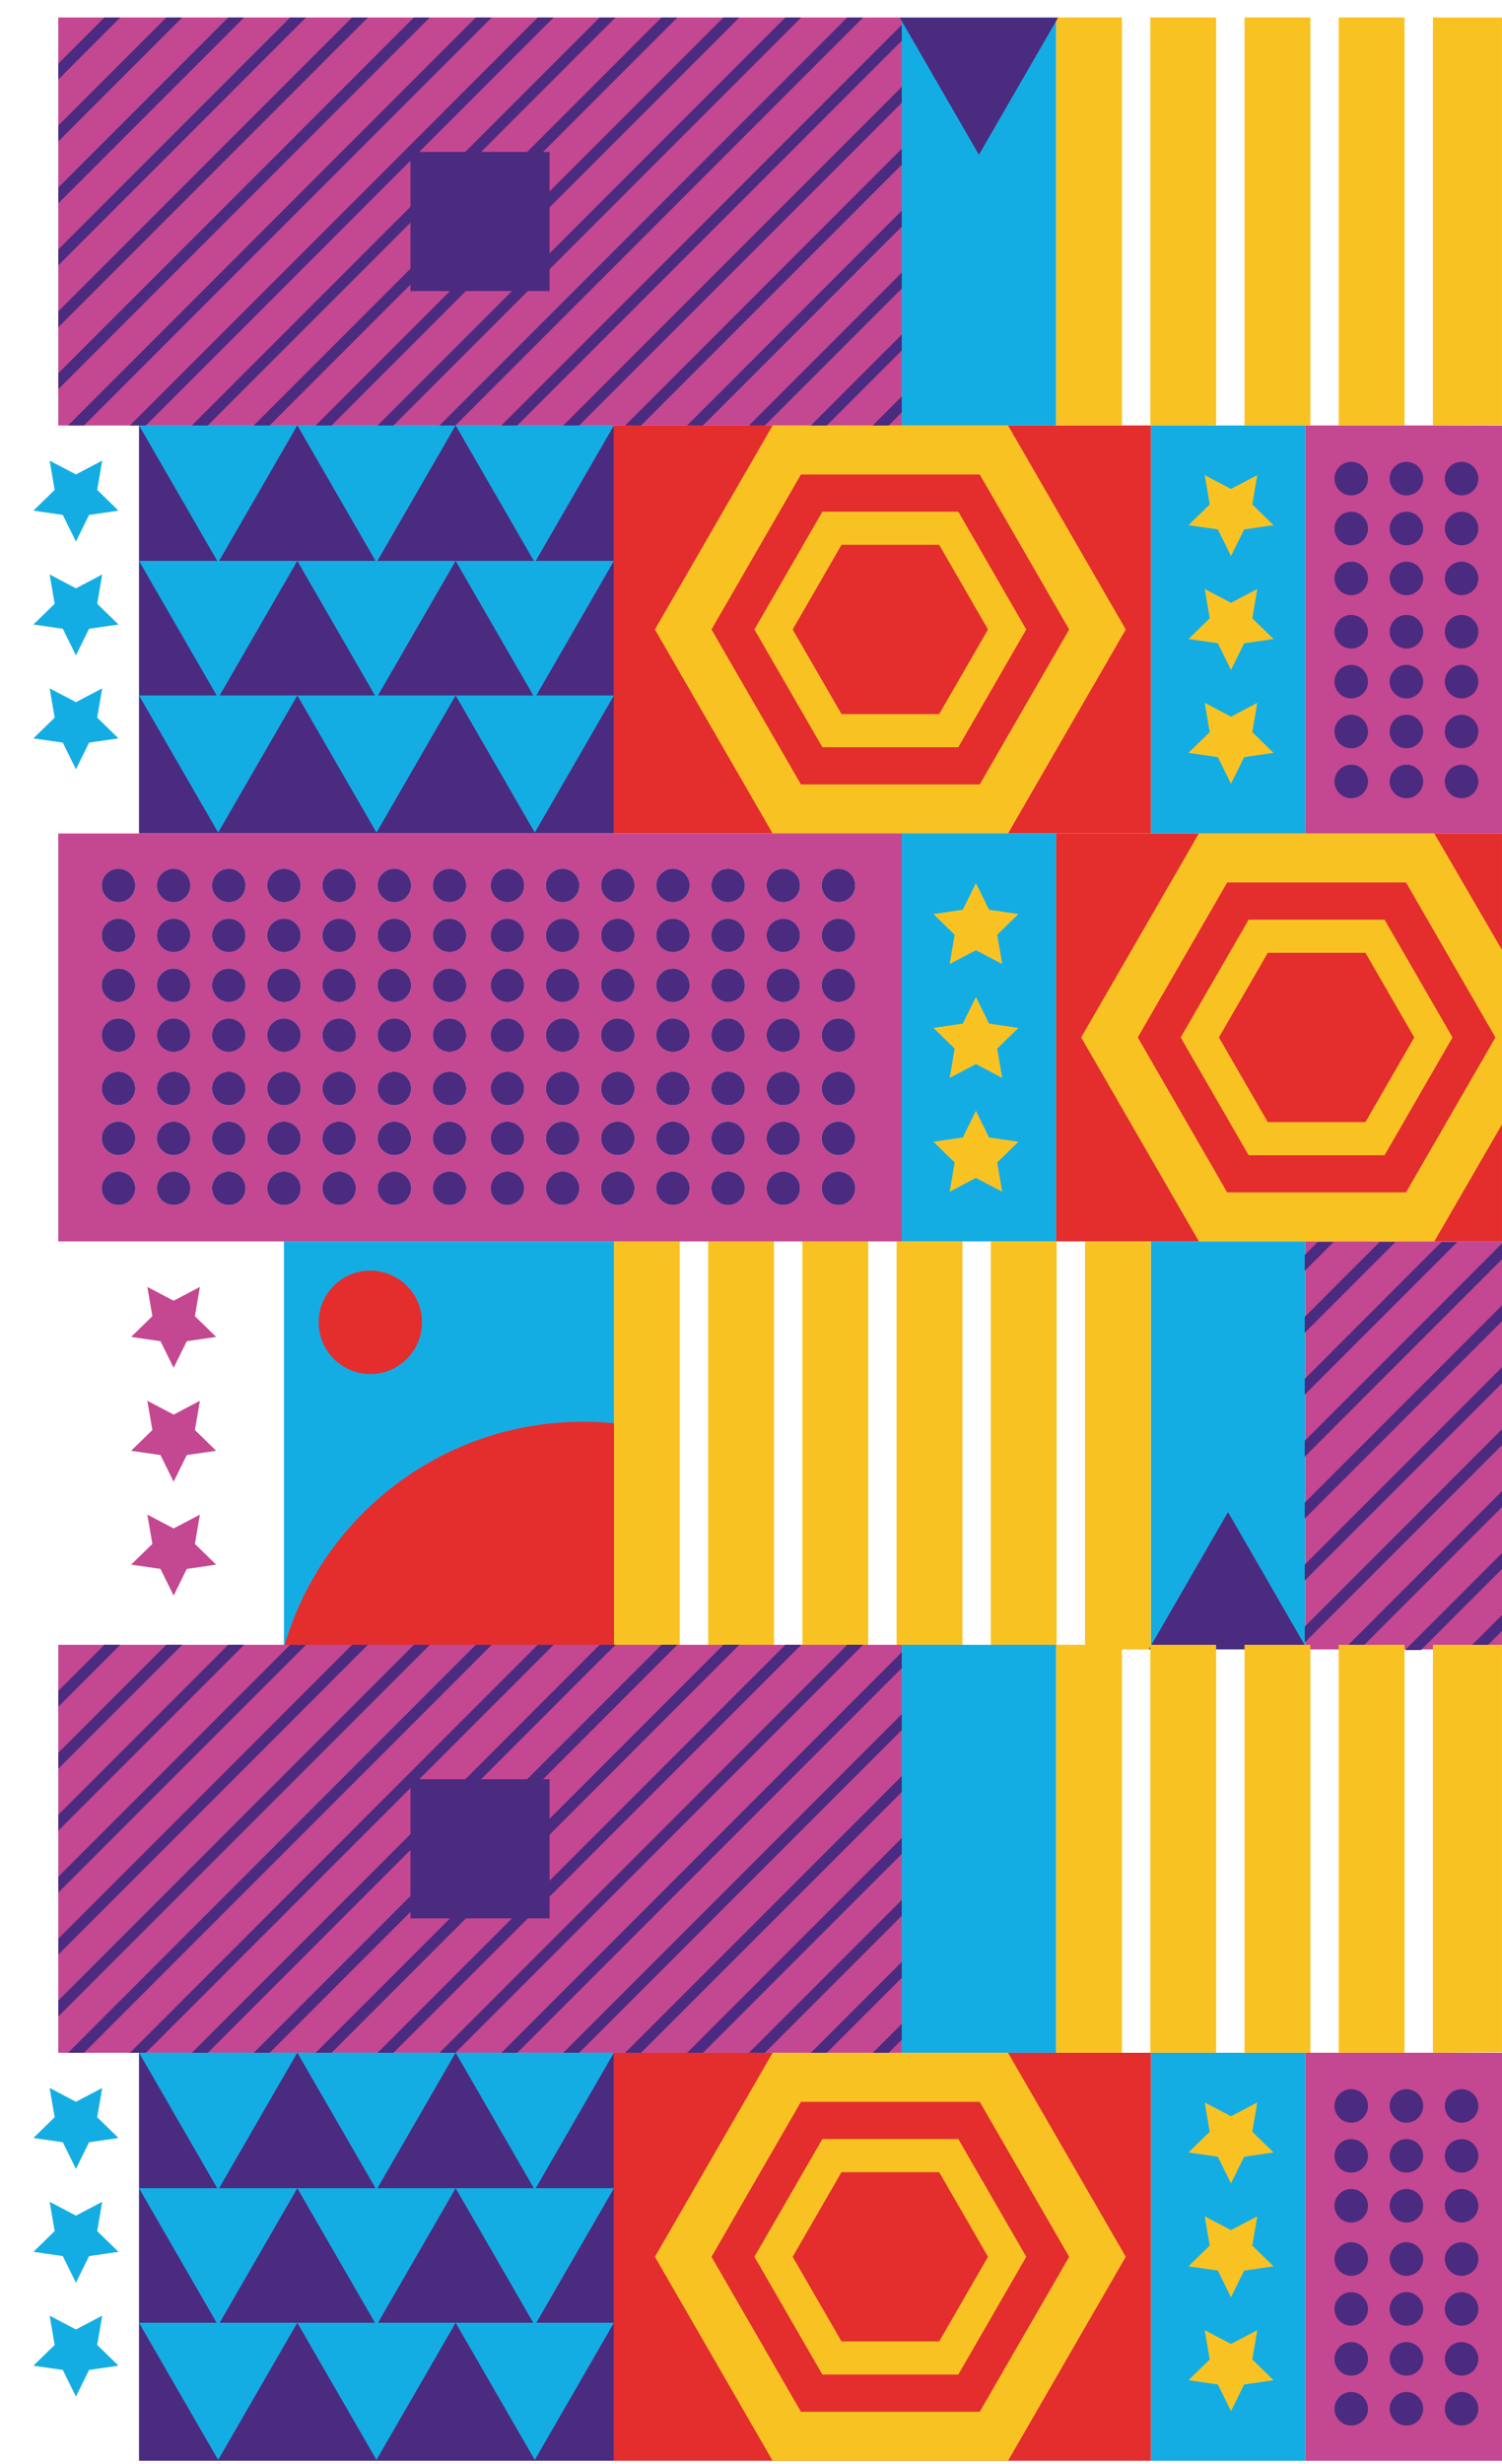 <?xml version="1.0" encoding="utf-8"?>
<!-- Generator: Adobe Illustrator 16.0.0, SVG Export Plug-In . SVG Version: 6.00 Build 0)  -->
<!DOCTYPE svg PUBLIC "-//W3C//DTD SVG 1.1//EN" "http://www.w3.org/Graphics/SVG/1.1/DTD/svg11.dtd">
<svg version="1.1" id="Layer_1" xmlns="http://www.w3.org/2000/svg" xmlns:xlink="http://www.w3.org/1999/xlink" x="0px" y="0px"
	 width="697.109px" height="1143.115px" viewBox="0 0 697.109 1143.115" enable-background="new 0 0 697.109 1143.115"
	 xml:space="preserve">
<g>
	<defs>
		<polyline id="SVGID_1_" points="697.105,1389.245 -902.83,1389.245 -902.83,-127.139 697.105,-127.139 		"/>
	</defs>
	<clipPath id="SVGID_2_">
		<use xlink:href="#SVGID_1_"  overflow="visible"/>
	</clipPath>
	<polygon clip-path="url(#SVGID_2_)" fill="#14ADE3" points="35.243,325.715 47.439,319.306 45.112,332.886 54.978,342.505 
		41.342,344.487 35.243,356.842 29.145,344.487 15.51,342.505 25.374,332.886 23.045,319.306 	"/>
	<polygon clip-path="url(#SVGID_2_)" fill="#14ADE3" points="35.243,272.902 47.439,266.491 45.112,280.071 54.978,289.688 
		41.342,291.671 35.243,304.029 29.145,291.671 15.51,289.688 25.374,280.071 23.045,266.491 	"/>
	<polygon clip-path="url(#SVGID_2_)" fill="#14ADE3" points="35.243,220.087 47.439,213.675 45.112,227.255 54.978,236.875 
		41.342,238.858 35.243,251.213 29.145,238.858 15.51,236.875 25.374,227.255 23.045,213.675 	"/>
</g>
<g>
	<defs>
		<polyline id="SVGID_3_" points="697.105,1389.245 -902.83,1389.245 -902.83,-127.139 697.105,-127.139 		"/>
	</defs>
	<clipPath id="SVGID_4_">
		<use xlink:href="#SVGID_3_"  overflow="visible"/>
	</clipPath>
	<rect x="605.752" y="197.366" clip-path="url(#SVGID_4_)" fill="#C44791" width="93.354" height="189.251"/>
	<rect x="534.139" y="197.367" clip-path="url(#SVGID_4_)" fill="#14ADE3" width="71.613" height="189.251"/>
	<rect x="284.949" y="197.367" clip-path="url(#SVGID_4_)" fill="#E32E2D" width="249.189" height="189.251"/>
	<rect x="64.516" y="197.367" clip-path="url(#SVGID_4_)" fill="#4B2B7F" width="220.434" height="189.251"/>
	<rect x="27.043" y="8.116" clip-path="url(#SVGID_4_)" fill="#C44791" width="391.491" height="189.251"/>
	<rect x="418.534" y="8.116" clip-path="url(#SVGID_4_)" fill="#14ADE3" width="71.614" height="189.251"/>
	<polygon clip-path="url(#SVGID_4_)" fill="#F9C223" points="699.105,197.12 665.056,197.363 665.056,8.114 699.105,8.12 	"/>
	<rect x="621.33" y="8.114" clip-path="url(#SVGID_4_)" fill="#F9C223" width="30.555" height="189.249"/>
	<rect x="577.603" y="8.114" clip-path="url(#SVGID_4_)" fill="#F9C223" width="30.556" height="189.249"/>
	<rect x="533.873" y="8.114" clip-path="url(#SVGID_4_)" fill="#F9C223" width="30.559" height="189.249"/>
	<rect x="490.148" y="8.114" clip-path="url(#SVGID_4_)" fill="#F9C223" width="30.556" height="189.249"/>
	<path clip-path="url(#SVGID_4_)" fill="#4B2B7F" d="M670.571,362.494c0-4.295,3.481-7.779,7.778-7.779
		c4.293,0,7.782,3.484,7.782,7.779s-3.489,7.782-7.782,7.782C674.053,370.276,670.571,366.789,670.571,362.494"/>
	<path clip-path="url(#SVGID_4_)" fill="#4B2B7F" d="M644.966,362.494c0-4.295,3.481-7.779,7.778-7.779s7.779,3.484,7.779,7.779
		s-3.482,7.782-7.779,7.782S644.966,366.789,644.966,362.494"/>
	<path clip-path="url(#SVGID_4_)" fill="#4B2B7F" d="M619.358,362.494c0-4.295,3.481-7.779,7.78-7.779
		c4.297,0,7.778,3.484,7.778,7.779s-3.481,7.782-7.778,7.782C622.84,370.276,619.358,366.789,619.358,362.494"/>
	<path clip-path="url(#SVGID_4_)" fill="#4B2B7F" d="M670.571,339.344c0-4.297,3.481-7.781,7.778-7.781
		c4.293,0,7.782,3.484,7.782,7.781c0,4.297-3.489,7.777-7.782,7.777C674.053,347.121,670.571,343.641,670.571,339.344"/>
	<path clip-path="url(#SVGID_4_)" fill="#4B2B7F" d="M644.966,339.344c0-4.297,3.481-7.781,7.778-7.781s7.779,3.484,7.779,7.781
		c0,4.297-3.482,7.777-7.779,7.777S644.966,343.641,644.966,339.344"/>
	<path clip-path="url(#SVGID_4_)" fill="#4B2B7F" d="M619.358,339.344c0-4.297,3.481-7.781,7.78-7.781
		c4.297,0,7.778,3.484,7.778,7.781c0,4.297-3.481,7.777-7.778,7.777C622.84,347.121,619.358,343.641,619.358,339.344"/>
	<path clip-path="url(#SVGID_4_)" fill="#4B2B7F" d="M670.571,316.191c0-4.297,3.481-7.783,7.778-7.783
		c4.293,0,7.782,3.486,7.782,7.783c0,4.295-3.489,7.777-7.782,7.777C674.053,323.968,670.571,320.486,670.571,316.191"/>
	<path clip-path="url(#SVGID_4_)" fill="#4B2B7F" d="M644.966,316.191c0-4.297,3.481-7.783,7.778-7.783s7.779,3.486,7.779,7.783
		c0,4.295-3.482,7.777-7.779,7.777S644.966,320.486,644.966,316.191"/>
	<path clip-path="url(#SVGID_4_)" fill="#4B2B7F" d="M619.358,316.191c0-4.297,3.481-7.783,7.78-7.783
		c4.297,0,7.778,3.486,7.778,7.783c0,4.295-3.481,7.777-7.778,7.777C622.84,323.968,619.358,320.486,619.358,316.191"/>
	<path clip-path="url(#SVGID_4_)" fill="#4B2B7F" d="M670.571,293.036c0-4.295,3.481-7.777,7.778-7.777
		c4.293,0,7.782,3.482,7.782,7.777s-3.489,7.782-7.782,7.782C674.053,300.817,670.571,297.331,670.571,293.036"/>
	<path clip-path="url(#SVGID_4_)" fill="#4B2B7F" d="M644.966,293.036c0-4.295,3.481-7.777,7.778-7.777s7.779,3.482,7.779,7.777
		s-3.482,7.782-7.779,7.782S644.966,297.331,644.966,293.036"/>
	<path clip-path="url(#SVGID_4_)" fill="#4B2B7F" d="M619.358,293.036c0-4.295,3.481-7.777,7.78-7.777
		c4.297,0,7.778,3.482,7.778,7.777s-3.481,7.782-7.778,7.782C622.84,300.817,619.358,297.331,619.358,293.036"/>
	<path clip-path="url(#SVGID_4_)" fill="#4B2B7F" d="M670.571,268.322c0-4.295,3.481-7.781,7.778-7.781
		c4.293,0,7.782,3.486,7.782,7.781c0,4.297-3.489,7.779-7.782,7.779C674.053,276.101,670.571,272.619,670.571,268.322"/>
	<path clip-path="url(#SVGID_4_)" fill="#4B2B7F" d="M644.966,268.322c0-4.295,3.481-7.781,7.778-7.781s7.779,3.486,7.779,7.781
		c0,4.297-3.482,7.779-7.779,7.779S644.966,272.619,644.966,268.322"/>
	<path clip-path="url(#SVGID_4_)" fill="#4B2B7F" d="M619.358,268.322c0-4.295,3.481-7.781,7.78-7.781
		c4.297,0,7.778,3.486,7.778,7.781c0,4.297-3.481,7.779-7.778,7.779C622.84,276.101,619.358,272.619,619.358,268.322"/>
	<path clip-path="url(#SVGID_4_)" fill="#4B2B7F" d="M670.571,245.168c0-4.295,3.481-7.777,7.778-7.777
		c4.293,0,7.782,3.482,7.782,7.777c0,4.297-3.489,7.781-7.782,7.781C674.053,252.949,670.571,249.465,670.571,245.168"/>
	<path clip-path="url(#SVGID_4_)" fill="#4B2B7F" d="M644.966,245.168c0-4.295,3.481-7.777,7.778-7.777s7.779,3.482,7.779,7.777
		c0,4.297-3.482,7.781-7.779,7.781S644.966,249.465,644.966,245.168"/>
	<path clip-path="url(#SVGID_4_)" fill="#4B2B7F" d="M619.358,245.168c0-4.295,3.481-7.777,7.78-7.777
		c4.297,0,7.778,3.482,7.778,7.777c0,4.297-3.481,7.781-7.778,7.781C622.84,252.949,619.358,249.465,619.358,245.168"/>
	<path clip-path="url(#SVGID_4_)" fill="#4B2B7F" d="M670.571,222.015c0-4.297,3.481-7.777,7.778-7.777
		c4.293,0,7.782,3.48,7.782,7.777c0,4.295-3.489,7.779-7.782,7.779C674.053,229.794,670.571,226.31,670.571,222.015"/>
	<path clip-path="url(#SVGID_4_)" fill="#4B2B7F" d="M644.966,222.015c0-4.297,3.481-7.777,7.778-7.777s7.779,3.48,7.779,7.777
		c0,4.295-3.482,7.779-7.779,7.779S644.966,226.31,644.966,222.015"/>
	<path clip-path="url(#SVGID_4_)" fill="#4B2B7F" d="M619.358,222.015c0-4.297,3.481-7.777,7.78-7.777
		c4.297,0,7.778,3.48,7.778,7.777c0,4.295-3.481,7.779-7.778,7.779C622.84,229.794,619.358,226.31,619.358,222.015"/>
	<polygon clip-path="url(#SVGID_4_)" fill="#14ADE3" points="248.21,197.301 284.949,197.301 266.579,229.116 248.21,260.936 
		229.841,229.116 211.471,197.301 	"/>
	<polygon clip-path="url(#SVGID_4_)" fill="#14ADE3" points="248.21,260.175 284.949,260.175 266.579,291.992 248.21,323.81 
		229.841,291.992 211.471,260.175 	"/>
	<polygon clip-path="url(#SVGID_4_)" fill="#14ADE3" points="248.21,322.584 284.949,322.584 266.579,354.403 248.21,386.218 
		229.841,354.403 211.471,322.584 	"/>
	<polygon clip-path="url(#SVGID_4_)" fill="#4B2B7F" points="454.34,8.174 491.079,8.174 472.708,39.992 454.34,71.809 
		435.969,39.992 417.604,8.174 	"/>
	<polygon clip-path="url(#SVGID_4_)" fill="#14ADE3" points="174.731,197.301 211.471,197.301 193.102,229.116 174.731,260.936 
		156.362,229.116 137.994,197.301 	"/>
	<polygon clip-path="url(#SVGID_4_)" fill="#14ADE3" points="174.731,260.175 211.471,260.175 193.102,291.992 174.731,323.81 
		156.362,291.992 137.994,260.175 	"/>
	<polygon clip-path="url(#SVGID_4_)" fill="#14ADE3" points="174.731,322.584 211.471,322.584 193.102,354.403 174.731,386.218 
		156.362,354.403 137.994,322.584 	"/>
	<polygon clip-path="url(#SVGID_4_)" fill="#14ADE3" points="101.255,197.301 137.994,197.301 119.622,229.116 101.255,260.936 
		82.887,229.116 64.517,197.301 	"/>
	<polygon clip-path="url(#SVGID_4_)" fill="#14ADE3" points="101.255,260.175 137.994,260.175 119.622,291.992 101.255,323.81 
		82.887,291.992 64.517,260.175 	"/>
	<polygon clip-path="url(#SVGID_4_)" fill="#14ADE3" points="101.255,322.584 137.994,322.584 119.622,354.403 101.255,386.218 
		82.887,354.403 64.517,322.584 	"/>
	<polygon clip-path="url(#SVGID_4_)" fill="#F9C223" points="467.853,197.366 522.487,291.995 467.853,386.617 358.59,386.617 
		303.961,291.995 358.59,197.366 	"/>
	<polygon clip-path="url(#SVGID_4_)" fill="#E32E2D" points="454.722,220.115 496.22,291.996 454.722,363.872 371.723,363.872 
		330.227,291.996 371.723,220.115 	"/>
	<polygon clip-path="url(#SVGID_4_)" fill="#F9C223" points="444.768,237.36 476.307,291.996 444.768,346.621 381.682,346.621 
		350.141,291.996 381.682,237.36 	"/>
	<polygon clip-path="url(#SVGID_4_)" fill="#E32E2D" points="435.89,252.733 458.555,291.995 435.89,331.248 390.557,331.248 
		367.892,291.995 390.557,252.733 	"/>
	<polygon clip-path="url(#SVGID_4_)" fill="#F9C223" points="571.337,332.45 583.533,326.038 581.206,339.622 591.072,349.235 
		577.436,351.221 571.337,363.578 565.237,351.221 551.602,349.235 561.467,339.622 559.14,326.038 	"/>
	<polygon clip-path="url(#SVGID_4_)" fill="#F9C223" points="571.337,279.634 583.533,273.223 581.206,286.805 591.072,296.42 
		577.436,298.404 571.337,310.761 565.237,298.404 551.602,296.42 561.467,286.805 559.14,273.223 	"/>
	<polygon clip-path="url(#SVGID_4_)" fill="#F9C223" points="571.337,226.819 583.533,220.409 581.206,233.992 591.072,243.605 
		577.436,245.59 571.337,257.948 565.237,245.59 551.602,243.605 561.467,233.992 559.14,220.409 	"/>
	<rect x="190.513" y="70.468" clip-path="url(#SVGID_4_)" fill="#4B2B7F" width="64.547" height="64.545"/>
</g>
<g>
	<defs>
		<rect id="SVGID_5_" x="27.043" y="8.116" width="391.491" height="189.251"/>
	</defs>
	<clipPath id="SVGID_6_">
		<use xlink:href="#SVGID_5_"  overflow="visible"/>
	</clipPath>
	
		<line clip-path="url(#SVGID_6_)" fill="none" stroke="#4B2B7F" stroke-width="5.22" stroke-miterlimit="10" x1="194.172" y1="498.159" x2="587.906" y2="104.427"/>
	
		<line clip-path="url(#SVGID_6_)" fill="none" stroke="#4B2B7F" stroke-width="5.22" stroke-miterlimit="10" x1="179.808" y1="483.794" x2="573.54" y2="90.06"/>
	
		<line clip-path="url(#SVGID_6_)" fill="none" stroke="#4B2B7F" stroke-width="5.22" stroke-miterlimit="10" x1="165.44" y1="469.429" x2="559.174" y2="75.697"/>
	
		<line clip-path="url(#SVGID_6_)" fill="none" stroke="#4B2B7F" stroke-width="5.22" stroke-miterlimit="10" x1="151.074" y1="455.064" x2="544.809" y2="61.33"/>
	
		<line clip-path="url(#SVGID_6_)" fill="none" stroke="#4B2B7F" stroke-width="5.22" stroke-miterlimit="10" x1="136.709" y1="440.699" x2="530.443" y2="46.963"/>
	
		<line clip-path="url(#SVGID_6_)" fill="none" stroke="#4B2B7F" stroke-width="5.22" stroke-miterlimit="10" x1="122.346" y1="426.332" x2="516.076" y2="32.599"/>
	
		<line clip-path="url(#SVGID_6_)" fill="none" stroke="#4B2B7F" stroke-width="5.22" stroke-miterlimit="10" x1="107.979" y1="411.967" x2="501.711" y2="18.233"/>
	
		<line clip-path="url(#SVGID_6_)" fill="none" stroke="#4B2B7F" stroke-width="5.22" stroke-miterlimit="10" x1="93.617" y1="397.602" x2="487.347" y2="3.868"/>
	
		<line clip-path="url(#SVGID_6_)" fill="none" stroke="#4B2B7F" stroke-width="5.22" stroke-miterlimit="10" x1="79.247" y1="383.238" x2="472.981" y2="-10.498"/>
	
		<line clip-path="url(#SVGID_6_)" fill="none" stroke="#4B2B7F" stroke-width="5.22" stroke-miterlimit="10" x1="64.883" y1="368.87" x2="458.614" y2="-24.863"/>
	
		<line clip-path="url(#SVGID_6_)" fill="none" stroke="#4B2B7F" stroke-width="5.22" stroke-miterlimit="10" x1="50.517" y1="354.504" x2="444.254" y2="-39.227"/>
	
		<line clip-path="url(#SVGID_6_)" fill="none" stroke="#4B2B7F" stroke-width="5.22" stroke-miterlimit="10" x1="36.153" y1="340.14" x2="429.886" y2="-53.593"/>
	
		<line clip-path="url(#SVGID_6_)" fill="none" stroke="#4B2B7F" stroke-width="5.22" stroke-miterlimit="10" x1="21.787" y1="325.774" x2="415.52" y2="-67.961"/>
	
		<line clip-path="url(#SVGID_6_)" fill="none" stroke="#4B2B7F" stroke-width="5.22" stroke-miterlimit="10" x1="7.423" y1="311.41" x2="401.157" y2="-82.325"/>
	
		<line clip-path="url(#SVGID_6_)" fill="none" stroke="#4B2B7F" stroke-width="5.22" stroke-miterlimit="10" x1="-6.943" y1="297.044" x2="386.79" y2="-96.691"/>
	
		<line clip-path="url(#SVGID_6_)" fill="none" stroke="#4B2B7F" stroke-width="5.22" stroke-miterlimit="10" x1="-21.308" y1="282.678" x2="372.425" y2="-111.056"/>
	
		<line clip-path="url(#SVGID_6_)" fill="none" stroke="#4B2B7F" stroke-width="5.22" stroke-miterlimit="10" x1="-35.674" y1="268.314" x2="358.059" y2="-125.421"/>
	
		<line clip-path="url(#SVGID_6_)" fill="none" stroke="#4B2B7F" stroke-width="5.22" stroke-miterlimit="10" x1="-50.04" y1="253.947" x2="343.693" y2="-139.788"/>
	
		<line clip-path="url(#SVGID_6_)" fill="none" stroke="#4B2B7F" stroke-width="5.22" stroke-miterlimit="10" x1="-64.404" y1="239.584" x2="329.329" y2="-154.153"/>
	
		<line clip-path="url(#SVGID_6_)" fill="none" stroke="#4B2B7F" stroke-width="5.22" stroke-miterlimit="10" x1="-78.771" y1="225.215" x2="314.965" y2="-168.519"/>
	
		<line clip-path="url(#SVGID_6_)" fill="none" stroke="#4B2B7F" stroke-width="5.22" stroke-miterlimit="10" x1="-93.135" y1="210.85" x2="300.599" y2="-182.884"/>
	
		<line clip-path="url(#SVGID_6_)" fill="none" stroke="#4B2B7F" stroke-width="5.22" stroke-miterlimit="10" x1="-107.5" y1="196.485" x2="286.233" y2="-197.249"/>
	
		<line clip-path="url(#SVGID_6_)" fill="none" stroke="#4B2B7F" stroke-width="5.22" stroke-miterlimit="10" x1="-121.867" y1="182.121" x2="271.867" y2="-211.615"/>
	
		<line clip-path="url(#SVGID_6_)" fill="none" stroke="#4B2B7F" stroke-width="5.22" stroke-miterlimit="10" x1="-136.231" y1="167.755" x2="257.503" y2="-225.98"/>
	
		<line clip-path="url(#SVGID_6_)" fill="none" stroke="#4B2B7F" stroke-width="5.22" stroke-miterlimit="10" x1="-150.598" y1="153.39" x2="243.137" y2="-240.346"/>
	
		<line clip-path="url(#SVGID_6_)" fill="none" stroke="#4B2B7F" stroke-width="5.22" stroke-miterlimit="10" x1="-164.963" y1="139.025" x2="228.771" y2="-254.711"/>
</g>
<g>
	<defs>
		<polyline id="SVGID_7_" points="697.105,1389.245 -902.83,1389.245 -902.83,-127.139 697.105,-127.139 		"/>
	</defs>
	<clipPath id="SVGID_8_">
		<use xlink:href="#SVGID_7_"  overflow="visible"/>
	</clipPath>
	<rect x="418.536" y="386.617" clip-path="url(#SVGID_8_)" fill="#14ADE3" width="71.612" height="189.251"/>
	<rect x="490.148" y="386.617" clip-path="url(#SVGID_8_)" fill="#E32E2D" width="208.957" height="189.251"/>
	<rect x="605.753" y="575.867" clip-path="url(#SVGID_8_)" fill="#C44791" width="93.351" height="189.251"/>
	<rect x="534.139" y="575.868" clip-path="url(#SVGID_8_)" fill="#14ADE3" width="71.615" height="189.251"/>
	<rect x="284.949" y="575.872" clip-path="url(#SVGID_8_)" fill="#F9C223" width="30.553" height="189.249"/>
	<rect x="328.675" y="575.872" clip-path="url(#SVGID_8_)" fill="#F9C223" width="30.558" height="189.249"/>
	<rect x="372.403" y="575.872" clip-path="url(#SVGID_8_)" fill="#F9C223" width="30.555" height="189.249"/>
	<rect x="416.13" y="575.872" clip-path="url(#SVGID_8_)" fill="#F9C223" width="30.555" height="189.249"/>
	<rect x="459.855" y="575.872" clip-path="url(#SVGID_8_)" fill="#F9C223" width="30.56" height="189.249"/>
	<rect x="503.584" y="575.872" clip-path="url(#SVGID_8_)" fill="#F9C223" width="30.555" height="189.249"/>
	<rect x="131.785" y="575.868" clip-path="url(#SVGID_8_)" fill="#14ADE3" width="153.164" height="189.252"/>
	<path clip-path="url(#SVGID_8_)" fill="#E32E2D" d="M195.852,613.399c0,13.243-10.735,23.978-23.979,23.978
		c-13.242,0-23.976-10.735-23.976-23.978c0-13.241,10.733-23.974,23.976-23.974C185.116,589.425,195.852,600.158,195.852,613.399"/>
	<path clip-path="url(#SVGID_8_)" fill="#C44791" d="M27.043,575.868h391.492V386.617H27.043V575.868z M54.981,558.996
		c-4.297,0-7.784-3.48-7.784-7.777c0-4.295,3.487-7.779,7.784-7.779c4.295,0,7.776,3.484,7.776,7.779
		C62.758,555.516,59.276,558.996,54.981,558.996 M54.981,535.843c-4.297,0-7.784-3.482-7.784-7.777c0-4.297,3.487-7.781,7.784-7.781
		c4.295,0,7.776,3.484,7.776,7.781C62.758,532.361,59.276,535.843,54.981,535.843 M54.981,512.693c-4.297,0-7.784-3.485-7.784-7.781
		c0-4.297,3.487-7.778,7.784-7.778c4.295,0,7.776,3.481,7.776,7.778C62.758,509.208,59.276,512.693,54.981,512.693 M54.981,487.976
		c-4.297,0-7.784-3.482-7.784-7.777c0-4.296,3.487-7.783,7.784-7.783c4.295,0,7.776,3.487,7.776,7.783
		C62.758,484.494,59.276,487.976,54.981,487.976 M54.981,464.826c-4.297,0-7.784-3.485-7.784-7.783c0-4.295,3.487-7.777,7.784-7.777
		c4.295,0,7.776,3.482,7.776,7.777C62.758,461.341,59.276,464.826,54.981,464.826 M54.981,441.671c-4.297,0-7.784-3.484-7.784-7.781
		c0-4.297,3.487-7.777,7.784-7.777c4.295,0,7.776,3.48,7.776,7.777C62.758,438.187,59.276,441.671,54.981,441.671 M54.981,418.519
		c-4.297,0-7.784-3.483-7.784-7.779c0-4.295,3.487-7.782,7.784-7.782c4.295,0,7.776,3.487,7.776,7.782
		C62.758,415.036,59.276,418.519,54.981,418.519 M80.585,558.996c-4.296,0-7.778-3.48-7.778-7.777c0-4.295,3.482-7.779,7.778-7.779
		c4.301,0,7.782,3.484,7.782,7.779C88.367,555.516,84.886,558.996,80.585,558.996 M80.585,535.843c-4.296,0-7.778-3.482-7.778-7.777
		c0-4.297,3.482-7.781,7.778-7.781c4.301,0,7.782,3.484,7.782,7.781C88.367,532.361,84.886,535.843,80.585,535.843 M80.585,512.693
		c-4.296,0-7.778-3.485-7.778-7.781c0-4.297,3.482-7.778,7.778-7.778c4.301,0,7.782,3.481,7.782,7.778
		C88.367,509.208,84.886,512.693,80.585,512.693 M80.585,487.976c-4.296,0-7.778-3.482-7.778-7.777c0-4.296,3.482-7.783,7.778-7.783
		c4.301,0,7.782,3.487,7.782,7.783C88.367,484.494,84.886,487.976,80.585,487.976 M80.585,464.826c-4.296,0-7.778-3.485-7.778-7.783
		c0-4.295,3.482-7.777,7.778-7.777c4.301,0,7.782,3.482,7.782,7.777C88.367,461.341,84.886,464.826,80.585,464.826 M80.585,441.671
		c-4.296,0-7.778-3.484-7.778-7.781c0-4.297,3.482-7.777,7.778-7.777c4.301,0,7.782,3.48,7.782,7.777
		C88.367,438.187,84.886,441.671,80.585,441.671 M80.585,418.519c-4.296,0-7.778-3.483-7.778-7.779c0-4.295,3.482-7.782,7.778-7.782
		c4.301,0,7.782,3.487,7.782,7.782C88.367,415.036,84.886,418.519,80.585,418.519 M106.192,558.996c-4.295,0-7.779-3.48-7.779-7.777
		c0-4.295,3.484-7.779,7.779-7.779s7.778,3.484,7.778,7.779C113.971,555.516,110.487,558.996,106.192,558.996 M106.192,535.843
		c-4.295,0-7.779-3.482-7.779-7.777c0-4.297,3.484-7.781,7.779-7.781s7.778,3.484,7.778,7.781
		C113.971,532.361,110.487,535.843,106.192,535.843 M106.192,512.693c-4.295,0-7.779-3.485-7.779-7.781
		c0-4.297,3.484-7.778,7.779-7.778s7.778,3.481,7.778,7.778C113.971,509.208,110.487,512.693,106.192,512.693 M106.192,487.976
		c-4.295,0-7.779-3.482-7.779-7.777c0-4.296,3.484-7.783,7.779-7.783s7.778,3.487,7.778,7.783
		C113.971,484.494,110.487,487.976,106.192,487.976 M106.192,464.826c-4.295,0-7.779-3.485-7.779-7.783
		c0-4.295,3.484-7.777,7.779-7.777s7.778,3.482,7.778,7.777C113.971,461.341,110.487,464.826,106.192,464.826 M106.192,441.671
		c-4.295,0-7.779-3.484-7.779-7.781c0-4.297,3.484-7.777,7.779-7.777s7.778,3.48,7.778,7.777
		C113.971,438.187,110.487,441.671,106.192,441.671 M106.192,418.519c-4.295,0-7.779-3.483-7.779-7.779
		c0-4.295,3.484-7.782,7.779-7.782s7.778,3.487,7.778,7.782C113.971,415.036,110.487,418.519,106.192,418.519 M131.798,558.996
		c-4.296,0-7.78-3.48-7.78-7.777c0-4.295,3.484-7.779,7.78-7.779c4.3,0,7.782,3.484,7.782,7.779
		C139.58,555.516,136.098,558.996,131.798,558.996 M131.798,535.843c-4.296,0-7.78-3.482-7.78-7.777c0-4.297,3.484-7.781,7.78-7.781
		c4.3,0,7.782,3.484,7.782,7.781C139.58,532.361,136.098,535.843,131.798,535.843 M131.798,512.693c-4.296,0-7.78-3.485-7.78-7.781
		c0-4.297,3.484-7.778,7.78-7.778c4.3,0,7.782,3.481,7.782,7.778C139.58,509.208,136.098,512.693,131.798,512.693 M131.798,487.976
		c-4.296,0-7.78-3.482-7.78-7.777c0-4.296,3.484-7.783,7.78-7.783c4.3,0,7.782,3.487,7.782,7.783
		C139.58,484.494,136.098,487.976,131.798,487.976 M131.798,464.826c-4.296,0-7.78-3.485-7.78-7.783c0-4.295,3.484-7.777,7.78-7.777
		c4.3,0,7.782,3.482,7.782,7.777C139.58,461.341,136.098,464.826,131.798,464.826 M131.798,441.671c-4.296,0-7.78-3.484-7.78-7.781
		c0-4.297,3.484-7.777,7.78-7.777c4.3,0,7.782,3.48,7.782,7.777C139.58,438.187,136.098,441.671,131.798,441.671 M131.798,418.519
		c-4.296,0-7.78-3.483-7.78-7.779c0-4.295,3.484-7.782,7.78-7.782c4.3,0,7.782,3.487,7.782,7.782
		C139.58,415.036,136.098,418.519,131.798,418.519 M157.405,558.996c-4.295,0-7.782-3.48-7.782-7.777
		c0-4.295,3.487-7.779,7.782-7.779c4.299,0,7.778,3.484,7.778,7.779C165.184,555.516,161.704,558.996,157.405,558.996
		 M157.405,535.843c-4.295,0-7.782-3.482-7.782-7.777c0-4.297,3.487-7.781,7.782-7.781c4.299,0,7.778,3.484,7.778,7.781
		C165.184,532.361,161.704,535.843,157.405,535.843 M157.405,512.693c-4.295,0-7.782-3.485-7.782-7.781
		c0-4.297,3.487-7.778,7.782-7.778c4.299,0,7.778,3.481,7.778,7.778C165.184,509.208,161.704,512.693,157.405,512.693
		 M157.405,487.976c-4.295,0-7.782-3.482-7.782-7.777c0-4.296,3.487-7.783,7.782-7.783c4.299,0,7.778,3.487,7.778,7.783
		C165.184,484.494,161.704,487.976,157.405,487.976 M157.405,464.826c-4.295,0-7.782-3.485-7.782-7.783
		c0-4.295,3.487-7.777,7.782-7.777c4.299,0,7.778,3.482,7.778,7.777C165.184,461.341,161.704,464.826,157.405,464.826
		 M157.405,441.671c-4.295,0-7.782-3.484-7.782-7.781c0-4.297,3.487-7.777,7.782-7.777c4.299,0,7.778,3.48,7.778,7.777
		C165.184,438.187,161.704,441.671,157.405,441.671 M157.405,418.519c-4.295,0-7.782-3.483-7.782-7.779
		c0-4.295,3.487-7.782,7.782-7.782c4.299,0,7.778,3.487,7.778,7.782C165.184,415.036,161.704,418.519,157.405,418.519
		 M183.012,558.996c-4.297,0-7.781-3.48-7.781-7.777c0-4.295,3.484-7.779,7.781-7.779c4.299,0,7.779,3.484,7.779,7.779
		C190.791,555.516,187.311,558.996,183.012,558.996 M183.012,535.843c-4.297,0-7.781-3.482-7.781-7.777
		c0-4.297,3.484-7.781,7.781-7.781c4.299,0,7.779,3.484,7.779,7.781C190.791,532.361,187.311,535.843,183.012,535.843
		 M183.012,512.693c-4.297,0-7.781-3.485-7.781-7.781c0-4.297,3.484-7.778,7.781-7.778c4.299,0,7.779,3.481,7.779,7.778
		C190.791,509.208,187.311,512.693,183.012,512.693 M183.012,487.976c-4.297,0-7.781-3.482-7.781-7.777
		c0-4.296,3.484-7.783,7.781-7.783c4.299,0,7.779,3.487,7.779,7.783C190.791,484.494,187.311,487.976,183.012,487.976
		 M183.012,464.826c-4.297,0-7.781-3.485-7.781-7.783c0-4.295,3.484-7.777,7.781-7.777c4.299,0,7.779,3.482,7.779,7.777
		C190.791,461.341,187.311,464.826,183.012,464.826 M183.012,441.671c-4.297,0-7.781-3.484-7.781-7.781
		c0-4.297,3.484-7.777,7.781-7.777c4.299,0,7.779,3.48,7.779,7.777C190.791,438.187,187.311,441.671,183.012,441.671
		 M183.012,418.519c-4.297,0-7.781-3.483-7.781-7.779c0-4.295,3.484-7.782,7.781-7.782c4.299,0,7.779,3.487,7.779,7.782
		C190.791,415.036,187.311,418.519,183.012,418.519 M208.618,558.996c-4.299,0-7.779-3.48-7.779-7.777
		c0-4.295,3.48-7.779,7.779-7.779c4.297,0,7.779,3.484,7.779,7.779C216.397,555.516,212.915,558.996,208.618,558.996
		 M208.618,535.843c-4.299,0-7.779-3.482-7.779-7.777c0-4.297,3.48-7.781,7.779-7.781c4.297,0,7.779,3.484,7.779,7.781
		C216.397,532.361,212.915,535.843,208.618,535.843 M208.618,512.693c-4.299,0-7.779-3.485-7.779-7.781
		c0-4.297,3.48-7.778,7.779-7.778c4.297,0,7.779,3.481,7.779,7.778C216.397,509.208,212.915,512.693,208.618,512.693
		 M208.618,487.976c-4.299,0-7.779-3.482-7.779-7.777c0-4.296,3.48-7.783,7.779-7.783c4.297,0,7.779,3.487,7.779,7.783
		C216.397,484.494,212.915,487.976,208.618,487.976 M208.618,464.826c-4.299,0-7.779-3.485-7.779-7.783
		c0-4.295,3.48-7.777,7.779-7.777c4.297,0,7.779,3.482,7.779,7.777C216.397,461.341,212.915,464.826,208.618,464.826
		 M208.618,441.671c-4.299,0-7.779-3.484-7.779-7.781c0-4.297,3.48-7.777,7.779-7.777c4.297,0,7.779,3.48,7.779,7.777
		C216.397,438.187,212.915,441.671,208.618,441.671 M208.618,418.519c-4.299,0-7.779-3.483-7.779-7.779
		c0-4.295,3.48-7.782,7.779-7.782c4.297,0,7.779,3.487,7.779,7.782C216.397,415.036,212.915,418.519,208.618,418.519
		 M235.514,558.996c-4.297,0-7.781-3.48-7.781-7.777c0-4.295,3.484-7.779,7.781-7.779c4.295,0,7.779,3.484,7.779,7.779
		C243.293,555.516,239.809,558.996,235.514,558.996 M235.514,535.843c-4.297,0-7.781-3.482-7.781-7.777
		c0-4.297,3.484-7.781,7.781-7.781c4.295,0,7.779,3.484,7.779,7.781C243.293,532.361,239.809,535.843,235.514,535.843
		 M235.514,512.693c-4.297,0-7.781-3.485-7.781-7.781c0-4.297,3.484-7.778,7.781-7.778c4.295,0,7.779,3.481,7.779,7.778
		C243.293,509.208,239.809,512.693,235.514,512.693 M235.514,487.976c-4.297,0-7.781-3.482-7.781-7.777
		c0-4.296,3.484-7.783,7.781-7.783c4.295,0,7.779,3.487,7.779,7.783C243.293,484.494,239.809,487.976,235.514,487.976
		 M235.514,464.826c-4.297,0-7.781-3.485-7.781-7.783c0-4.295,3.484-7.777,7.781-7.777c4.295,0,7.779,3.482,7.779,7.777
		C243.293,461.341,239.809,464.826,235.514,464.826 M235.514,441.671c-4.297,0-7.781-3.484-7.781-7.781
		c0-4.297,3.484-7.777,7.781-7.777c4.295,0,7.779,3.48,7.779,7.777C243.293,438.187,239.809,441.671,235.514,441.671
		 M235.514,418.519c-4.297,0-7.781-3.483-7.781-7.779c0-4.295,3.484-7.782,7.781-7.782c4.295,0,7.779,3.487,7.779,7.782
		C243.293,415.036,239.809,418.519,235.514,418.519 M261.12,558.996c-4.298,0-7.781-3.48-7.781-7.777
		c0-4.295,3.483-7.779,7.781-7.779c4.297,0,7.778,3.484,7.778,7.779C268.898,555.516,265.417,558.996,261.12,558.996
		 M261.12,535.843c-4.298,0-7.781-3.482-7.781-7.777c0-4.297,3.483-7.781,7.781-7.781c4.297,0,7.778,3.484,7.778,7.781
		C268.898,532.361,265.417,535.843,261.12,535.843 M261.12,512.693c-4.298,0-7.781-3.485-7.781-7.781
		c0-4.297,3.483-7.778,7.781-7.778c4.297,0,7.778,3.481,7.778,7.778C268.898,509.208,265.417,512.693,261.12,512.693
		 M261.12,487.976c-4.298,0-7.781-3.482-7.781-7.777c0-4.296,3.483-7.783,7.781-7.783c4.297,0,7.778,3.487,7.778,7.783
		C268.898,484.494,265.417,487.976,261.12,487.976 M261.12,464.826c-4.298,0-7.781-3.485-7.781-7.783
		c0-4.295,3.483-7.777,7.781-7.777c4.297,0,7.778,3.482,7.778,7.777C268.898,461.341,265.417,464.826,261.12,464.826
		 M261.12,441.671c-4.298,0-7.781-3.484-7.781-7.781c0-4.297,3.483-7.777,7.781-7.777c4.297,0,7.778,3.48,7.778,7.777
		C268.898,438.187,265.417,441.671,261.12,441.671 M261.12,418.519c-4.298,0-7.781-3.483-7.781-7.779
		c0-4.295,3.483-7.782,7.781-7.782c4.297,0,7.778,3.487,7.778,7.782C268.898,415.036,265.417,418.519,261.12,418.519
		 M286.725,558.996c-4.297,0-7.778-3.48-7.778-7.777c0-4.295,3.481-7.779,7.778-7.779c4.296,0,7.781,3.484,7.781,7.779
		C294.506,555.516,291.021,558.996,286.725,558.996 M286.725,535.843c-4.297,0-7.778-3.482-7.778-7.777
		c0-4.297,3.481-7.781,7.778-7.781c4.296,0,7.781,3.484,7.781,7.781C294.506,532.361,291.021,535.843,286.725,535.843
		 M286.725,512.693c-4.297,0-7.778-3.485-7.778-7.781c0-4.297,3.481-7.778,7.778-7.778c4.296,0,7.781,3.481,7.781,7.778
		C294.506,509.208,291.021,512.693,286.725,512.693 M286.725,487.976c-4.297,0-7.778-3.482-7.778-7.777
		c0-4.296,3.481-7.783,7.778-7.783c4.296,0,7.781,3.487,7.781,7.783C294.506,484.494,291.021,487.976,286.725,487.976
		 M286.725,464.826c-4.297,0-7.778-3.485-7.778-7.783c0-4.295,3.481-7.777,7.778-7.777c4.296,0,7.781,3.482,7.781,7.777
		C294.506,461.341,291.021,464.826,286.725,464.826 M286.725,441.671c-4.297,0-7.778-3.484-7.778-7.781
		c0-4.297,3.481-7.777,7.778-7.777c4.296,0,7.781,3.48,7.781,7.777C294.506,438.187,291.021,441.671,286.725,441.671
		 M286.725,418.519c-4.297,0-7.778-3.483-7.778-7.779c0-4.295,3.481-7.782,7.778-7.782c4.296,0,7.781,3.487,7.781,7.782
		C294.506,415.036,291.021,418.519,286.725,418.519 M312.331,558.996c-4.296,0-7.781-3.48-7.781-7.777
		c0-4.295,3.485-7.779,7.781-7.779c4.299,0,7.782,3.484,7.782,7.779C320.113,555.516,316.63,558.996,312.331,558.996
		 M312.331,535.843c-4.296,0-7.781-3.482-7.781-7.777c0-4.297,3.485-7.781,7.781-7.781c4.299,0,7.782,3.484,7.782,7.781
		C320.113,532.361,316.63,535.843,312.331,535.843 M312.331,512.693c-4.296,0-7.781-3.485-7.781-7.781
		c0-4.297,3.485-7.778,7.781-7.778c4.299,0,7.782,3.481,7.782,7.778C320.113,509.208,316.63,512.693,312.331,512.693
		 M312.331,487.976c-4.296,0-7.781-3.482-7.781-7.777c0-4.296,3.485-7.783,7.781-7.783c4.299,0,7.782,3.487,7.782,7.783
		C320.113,484.494,316.63,487.976,312.331,487.976 M312.331,464.826c-4.296,0-7.781-3.485-7.781-7.783
		c0-4.295,3.485-7.777,7.781-7.777c4.299,0,7.782,3.482,7.782,7.777C320.113,461.341,316.63,464.826,312.331,464.826
		 M312.331,441.671c-4.296,0-7.781-3.484-7.781-7.781c0-4.297,3.485-7.777,7.781-7.777c4.299,0,7.782,3.48,7.782,7.777
		C320.113,438.187,316.63,441.671,312.331,441.671 M312.331,418.519c-4.296,0-7.781-3.483-7.781-7.779
		c0-4.295,3.485-7.782,7.781-7.782c4.299,0,7.782,3.487,7.782,7.782C320.113,415.036,316.63,418.519,312.331,418.519
		 M337.938,558.996c-4.294,0-7.782-3.48-7.782-7.777c0-4.295,3.488-7.779,7.782-7.779c4.297,0,7.778,3.484,7.778,7.779
		C345.717,555.516,342.235,558.996,337.938,558.996 M337.938,535.843c-4.294,0-7.782-3.482-7.782-7.777
		c0-4.297,3.488-7.781,7.782-7.781c4.297,0,7.778,3.484,7.778,7.781C345.717,532.361,342.235,535.843,337.938,535.843
		 M337.938,512.693c-4.294,0-7.782-3.485-7.782-7.781c0-4.297,3.488-7.778,7.782-7.778c4.297,0,7.778,3.481,7.778,7.778
		C345.717,509.208,342.235,512.693,337.938,512.693 M337.938,487.976c-4.294,0-7.782-3.482-7.782-7.777
		c0-4.296,3.488-7.783,7.782-7.783c4.297,0,7.778,3.487,7.778,7.783C345.717,484.494,342.235,487.976,337.938,487.976
		 M337.938,464.826c-4.294,0-7.782-3.485-7.782-7.783c0-4.295,3.488-7.777,7.782-7.777c4.297,0,7.778,3.482,7.778,7.777
		C345.717,461.341,342.235,464.826,337.938,464.826 M337.938,441.671c-4.294,0-7.782-3.484-7.782-7.781
		c0-4.297,3.488-7.777,7.782-7.777c4.297,0,7.778,3.48,7.778,7.777C345.717,438.187,342.235,441.671,337.938,441.671
		 M337.938,418.519c-4.294,0-7.782-3.483-7.782-7.779c0-4.295,3.488-7.782,7.782-7.782c4.297,0,7.778,3.487,7.778,7.782
		C345.717,415.036,342.235,418.519,337.938,418.519 M363.544,558.996c-4.298,0-7.778-3.48-7.778-7.777
		c0-4.295,3.48-7.779,7.778-7.779c4.297,0,7.778,3.484,7.778,7.779C371.322,555.516,367.841,558.996,363.544,558.996
		 M363.544,535.843c-4.298,0-7.778-3.482-7.778-7.777c0-4.297,3.48-7.781,7.778-7.781c4.297,0,7.778,3.484,7.778,7.781
		C371.322,532.361,367.841,535.843,363.544,535.843 M363.544,512.693c-4.298,0-7.778-3.485-7.778-7.781
		c0-4.297,3.48-7.778,7.778-7.778c4.297,0,7.778,3.481,7.778,7.778C371.322,509.208,367.841,512.693,363.544,512.693
		 M363.544,487.976c-4.298,0-7.778-3.482-7.778-7.777c0-4.296,3.48-7.783,7.778-7.783c4.297,0,7.778,3.487,7.778,7.783
		C371.322,484.494,367.841,487.976,363.544,487.976 M363.544,464.826c-4.298,0-7.778-3.485-7.778-7.783
		c0-4.295,3.48-7.777,7.778-7.777c4.297,0,7.778,3.482,7.778,7.777C371.322,461.341,367.841,464.826,363.544,464.826
		 M363.544,441.671c-4.298,0-7.778-3.484-7.778-7.781c0-4.297,3.48-7.777,7.778-7.777c4.297,0,7.778,3.48,7.778,7.777
		C371.322,438.187,367.841,441.671,363.544,441.671 M363.544,418.519c-4.298,0-7.778-3.483-7.778-7.779
		c0-4.295,3.48-7.782,7.778-7.782c4.297,0,7.778,3.487,7.778,7.782C371.322,415.036,367.841,418.519,363.544,418.519
		 M389.149,558.996c-4.298,0-7.779-3.48-7.779-7.777c0-4.295,3.481-7.779,7.779-7.779c4.299,0,7.78,3.484,7.78,7.779
		C396.93,555.516,393.448,558.996,389.149,558.996 M389.149,535.843c-4.298,0-7.779-3.482-7.779-7.777
		c0-4.297,3.481-7.781,7.779-7.781c4.299,0,7.78,3.484,7.78,7.781C396.93,532.361,393.448,535.843,389.149,535.843 M389.149,512.693
		c-4.298,0-7.779-3.485-7.779-7.781c0-4.297,3.481-7.778,7.779-7.778c4.299,0,7.78,3.481,7.78,7.778
		C396.93,509.208,393.448,512.693,389.149,512.693 M389.149,487.976c-4.298,0-7.779-3.482-7.779-7.777
		c0-4.296,3.481-7.783,7.779-7.783c4.299,0,7.78,3.487,7.78,7.783C396.93,484.494,393.448,487.976,389.149,487.976 M389.149,464.826
		c-4.298,0-7.779-3.485-7.779-7.783c0-4.295,3.481-7.777,7.779-7.777c4.299,0,7.78,3.482,7.78,7.777
		C396.93,461.341,393.448,464.826,389.149,464.826 M389.149,441.671c-4.298,0-7.779-3.484-7.779-7.781
		c0-4.297,3.481-7.777,7.779-7.777c4.299,0,7.78,3.48,7.78,7.777C396.93,438.187,393.448,441.671,389.149,441.671 M389.149,418.519
		c-4.298,0-7.779-3.483-7.779-7.779c0-4.295,3.481-7.782,7.779-7.782c4.299,0,7.78,3.487,7.78,7.782
		C396.93,415.036,393.448,418.519,389.149,418.519"/>
	<path clip-path="url(#SVGID_8_)" fill="#4B2B7F" d="M54.981,402.958c-4.298,0-7.784,3.487-7.784,7.782
		c0,4.296,3.486,7.779,7.784,7.779c4.295,0,7.776-3.483,7.776-7.779C62.758,406.444,59.276,402.958,54.981,402.958"/>
	<path clip-path="url(#SVGID_8_)" fill="#4B2B7F" d="M80.585,402.958c-4.295,0-7.779,3.487-7.779,7.782
		c0,4.296,3.484,7.779,7.779,7.779c4.301,0,7.782-3.483,7.782-7.779C88.367,406.444,84.886,402.958,80.585,402.958"/>
	<path clip-path="url(#SVGID_8_)" fill="#4B2B7F" d="M106.192,402.958c-4.295,0-7.779,3.487-7.779,7.782
		c0,4.296,3.484,7.779,7.779,7.779s7.779-3.483,7.779-7.779C113.972,406.444,110.487,402.958,106.192,402.958"/>
	<path clip-path="url(#SVGID_8_)" fill="#4B2B7F" d="M131.798,402.958c-4.295,0-7.781,3.487-7.781,7.782
		c0,4.296,3.486,7.779,7.781,7.779c4.299,0,7.782-3.483,7.782-7.779C139.58,406.444,136.097,402.958,131.798,402.958"/>
	<path clip-path="url(#SVGID_8_)" fill="#4B2B7F" d="M157.405,402.958c-4.295,0-7.782,3.487-7.782,7.782
		c0,4.296,3.487,7.779,7.782,7.779c4.299,0,7.779-3.483,7.779-7.779C165.185,406.444,161.704,402.958,157.405,402.958"/>
	<path clip-path="url(#SVGID_8_)" fill="#4B2B7F" d="M183.013,402.958c-4.297,0-7.782,3.487-7.782,7.782
		c0,4.296,3.485,7.779,7.782,7.779s7.778-3.483,7.778-7.779C190.791,406.444,187.31,402.958,183.013,402.958"/>
	<path clip-path="url(#SVGID_8_)" fill="#4B2B7F" d="M208.618,402.958c-4.299,0-7.779,3.487-7.779,7.782
		c0,4.296,3.48,7.779,7.779,7.779c4.297,0,7.779-3.483,7.779-7.779C216.397,406.444,212.915,402.958,208.618,402.958"/>
	<path clip-path="url(#SVGID_8_)" fill="#4B2B7F" d="M54.981,426.113c-4.298,0-7.784,3.48-7.784,7.777
		c0,4.297,3.486,7.781,7.784,7.781c4.295,0,7.776-3.484,7.776-7.781C62.758,429.593,59.276,426.113,54.981,426.113"/>
	<path clip-path="url(#SVGID_8_)" fill="#4B2B7F" d="M80.585,426.113c-4.295,0-7.779,3.48-7.779,7.777
		c0,4.297,3.484,7.781,7.779,7.781c4.301,0,7.782-3.484,7.782-7.781C88.367,429.593,84.886,426.113,80.585,426.113"/>
	<path clip-path="url(#SVGID_8_)" fill="#4B2B7F" d="M106.192,426.113c-4.295,0-7.779,3.48-7.779,7.777
		c0,4.297,3.484,7.781,7.779,7.781s7.779-3.484,7.779-7.781C113.972,429.593,110.487,426.113,106.192,426.113"/>
	<path clip-path="url(#SVGID_8_)" fill="#4B2B7F" d="M131.798,426.113c-4.295,0-7.781,3.48-7.781,7.777
		c0,4.297,3.486,7.781,7.781,7.781c4.299,0,7.782-3.484,7.782-7.781C139.58,429.593,136.097,426.113,131.798,426.113"/>
	<path clip-path="url(#SVGID_8_)" fill="#4B2B7F" d="M157.405,426.113c-4.295,0-7.782,3.48-7.782,7.777
		c0,4.297,3.487,7.781,7.782,7.781c4.299,0,7.779-3.484,7.779-7.781C165.185,429.593,161.704,426.113,157.405,426.113"/>
	<path clip-path="url(#SVGID_8_)" fill="#4B2B7F" d="M183.013,426.113c-4.297,0-7.782,3.48-7.782,7.777
		c0,4.297,3.485,7.781,7.782,7.781s7.778-3.484,7.778-7.781C190.791,429.593,187.31,426.113,183.013,426.113"/>
	<path clip-path="url(#SVGID_8_)" fill="#4B2B7F" d="M208.618,426.113c-4.299,0-7.779,3.48-7.779,7.777
		c0,4.297,3.48,7.781,7.779,7.781c4.297,0,7.779-3.484,7.779-7.781C216.397,429.593,212.915,426.113,208.618,426.113"/>
	<path clip-path="url(#SVGID_8_)" fill="#4B2B7F" d="M54.981,449.266c-4.298,0-7.784,3.482-7.784,7.777
		c0,4.297,3.486,7.783,7.784,7.783c4.295,0,7.776-3.486,7.776-7.783C62.758,452.748,59.276,449.266,54.981,449.266"/>
	<path clip-path="url(#SVGID_8_)" fill="#4B2B7F" d="M80.585,449.266c-4.295,0-7.779,3.482-7.779,7.777
		c0,4.297,3.484,7.783,7.779,7.783c4.301,0,7.782-3.486,7.782-7.783C88.367,452.748,84.886,449.266,80.585,449.266"/>
	<path clip-path="url(#SVGID_8_)" fill="#4B2B7F" d="M106.192,449.266c-4.295,0-7.779,3.482-7.779,7.777
		c0,4.297,3.484,7.783,7.779,7.783s7.779-3.486,7.779-7.783C113.972,452.748,110.487,449.266,106.192,449.266"/>
	<path clip-path="url(#SVGID_8_)" fill="#4B2B7F" d="M131.798,449.266c-4.295,0-7.781,3.482-7.781,7.777
		c0,4.297,3.486,7.783,7.781,7.783c4.299,0,7.782-3.486,7.782-7.783C139.58,452.748,136.097,449.266,131.798,449.266"/>
	<path clip-path="url(#SVGID_8_)" fill="#4B2B7F" d="M157.405,449.266c-4.295,0-7.782,3.482-7.782,7.777
		c0,4.297,3.487,7.783,7.782,7.783c4.299,0,7.779-3.486,7.779-7.783C165.185,452.748,161.704,449.266,157.405,449.266"/>
	<path clip-path="url(#SVGID_8_)" fill="#4B2B7F" d="M183.013,449.266c-4.297,0-7.782,3.482-7.782,7.777
		c0,4.297,3.485,7.783,7.782,7.783s7.778-3.486,7.778-7.783C190.791,452.748,187.31,449.266,183.013,449.266"/>
	<path clip-path="url(#SVGID_8_)" fill="#4B2B7F" d="M208.618,449.266c-4.299,0-7.779,3.482-7.779,7.777
		c0,4.297,3.48,7.783,7.779,7.783c4.297,0,7.779-3.486,7.779-7.783C216.397,452.748,212.915,449.266,208.618,449.266"/>
	<path clip-path="url(#SVGID_8_)" fill="#4B2B7F" d="M54.981,472.416c-4.298,0-7.784,3.487-7.784,7.782
		c0,4.296,3.486,7.777,7.784,7.777c4.295,0,7.776-3.481,7.776-7.777C62.758,475.903,59.276,472.416,54.981,472.416"/>
	<path clip-path="url(#SVGID_8_)" fill="#4B2B7F" d="M80.585,472.416c-4.295,0-7.779,3.487-7.779,7.782
		c0,4.296,3.484,7.777,7.779,7.777c4.301,0,7.782-3.481,7.782-7.777C88.367,475.903,84.886,472.416,80.585,472.416"/>
	<path clip-path="url(#SVGID_8_)" fill="#4B2B7F" d="M106.192,472.416c-4.295,0-7.779,3.487-7.779,7.782
		c0,4.296,3.484,7.777,7.779,7.777s7.779-3.481,7.779-7.777C113.972,475.903,110.487,472.416,106.192,472.416"/>
	<path clip-path="url(#SVGID_8_)" fill="#4B2B7F" d="M131.798,472.416c-4.295,0-7.781,3.487-7.781,7.782
		c0,4.296,3.486,7.777,7.781,7.777c4.299,0,7.782-3.481,7.782-7.777C139.58,475.903,136.097,472.416,131.798,472.416"/>
	<path clip-path="url(#SVGID_8_)" fill="#4B2B7F" d="M157.405,472.416c-4.295,0-7.782,3.487-7.782,7.782
		c0,4.296,3.487,7.777,7.782,7.777c4.299,0,7.779-3.481,7.779-7.777C165.185,475.903,161.704,472.416,157.405,472.416"/>
	<path clip-path="url(#SVGID_8_)" fill="#4B2B7F" d="M183.013,472.416c-4.297,0-7.782,3.487-7.782,7.782
		c0,4.296,3.485,7.777,7.782,7.777s7.778-3.481,7.778-7.777C190.791,475.903,187.31,472.416,183.013,472.416"/>
	<path clip-path="url(#SVGID_8_)" fill="#4B2B7F" d="M208.618,472.416c-4.299,0-7.779,3.487-7.779,7.782
		c0,4.296,3.48,7.777,7.779,7.777c4.297,0,7.779-3.481,7.779-7.777C216.397,475.903,212.915,472.416,208.618,472.416"/>
	<path clip-path="url(#SVGID_8_)" fill="#4B2B7F" d="M235.514,402.958c-4.297,0-7.781,3.487-7.781,7.782
		c0,4.296,3.484,7.779,7.781,7.779c4.295,0,7.779-3.483,7.779-7.779C243.293,406.444,239.809,402.958,235.514,402.958"/>
	<path clip-path="url(#SVGID_8_)" fill="#4B2B7F" d="M261.12,402.958c-4.298,0-7.781,3.487-7.781,7.782
		c0,4.296,3.483,7.779,7.781,7.779c4.297,0,7.778-3.483,7.778-7.779C268.898,406.444,265.417,402.958,261.12,402.958"/>
	<path clip-path="url(#SVGID_8_)" fill="#4B2B7F" d="M286.726,402.958c-4.298,0-7.779,3.487-7.779,7.782
		c0,4.296,3.481,7.779,7.779,7.779c4.295,0,7.78-3.483,7.78-7.779C294.506,406.444,291.021,402.958,286.726,402.958"/>
	<path clip-path="url(#SVGID_8_)" fill="#4B2B7F" d="M312.331,402.958c-4.295,0-7.781,3.487-7.781,7.782
		c0,4.296,3.486,7.779,7.781,7.779c4.299,0,7.782-3.483,7.782-7.779C320.113,406.444,316.63,402.958,312.331,402.958"/>
	<path clip-path="url(#SVGID_8_)" fill="#4B2B7F" d="M337.938,402.958c-4.294,0-7.782,3.487-7.782,7.782
		c0,4.296,3.488,7.779,7.782,7.779c4.297,0,7.778-3.483,7.778-7.779C345.717,406.444,342.235,402.958,337.938,402.958"/>
	<path clip-path="url(#SVGID_8_)" fill="#4B2B7F" d="M363.544,402.958c-4.297,0-7.779,3.487-7.779,7.782
		c0,4.296,3.482,7.779,7.779,7.779s7.778-3.483,7.778-7.779C371.322,406.444,367.841,402.958,363.544,402.958"/>
	<path clip-path="url(#SVGID_8_)" fill="#4B2B7F" d="M389.149,402.958c-4.298,0-7.779,3.487-7.779,7.782
		c0,4.296,3.481,7.779,7.779,7.779c4.299,0,7.78-3.483,7.78-7.779C396.93,406.444,393.448,402.958,389.149,402.958"/>
	<path clip-path="url(#SVGID_8_)" fill="#4B2B7F" d="M235.514,426.113c-4.297,0-7.781,3.48-7.781,7.777
		c0,4.297,3.484,7.781,7.781,7.781c4.295,0,7.779-3.484,7.779-7.781C243.293,429.593,239.809,426.113,235.514,426.113"/>
	<path clip-path="url(#SVGID_8_)" fill="#4B2B7F" d="M261.12,426.113c-4.298,0-7.781,3.48-7.781,7.777
		c0,4.297,3.483,7.781,7.781,7.781c4.297,0,7.778-3.484,7.778-7.781C268.898,429.593,265.417,426.113,261.12,426.113"/>
	<path clip-path="url(#SVGID_8_)" fill="#4B2B7F" d="M286.726,426.113c-4.298,0-7.779,3.48-7.779,7.777
		c0,4.297,3.481,7.781,7.779,7.781c4.295,0,7.78-3.484,7.78-7.781C294.506,429.593,291.021,426.113,286.726,426.113"/>
	<path clip-path="url(#SVGID_8_)" fill="#4B2B7F" d="M312.331,426.113c-4.295,0-7.781,3.48-7.781,7.777
		c0,4.297,3.486,7.781,7.781,7.781c4.299,0,7.782-3.484,7.782-7.781C320.113,429.593,316.63,426.113,312.331,426.113"/>
	<path clip-path="url(#SVGID_8_)" fill="#4B2B7F" d="M337.938,426.113c-4.294,0-7.782,3.48-7.782,7.777
		c0,4.297,3.488,7.781,7.782,7.781c4.297,0,7.778-3.484,7.778-7.781C345.717,429.593,342.235,426.113,337.938,426.113"/>
	<path clip-path="url(#SVGID_8_)" fill="#4B2B7F" d="M363.544,426.113c-4.297,0-7.779,3.48-7.779,7.777
		c0,4.297,3.482,7.781,7.779,7.781s7.778-3.484,7.778-7.781C371.322,429.593,367.841,426.113,363.544,426.113"/>
	<path clip-path="url(#SVGID_8_)" fill="#4B2B7F" d="M389.149,426.113c-4.298,0-7.779,3.48-7.779,7.777
		c0,4.297,3.481,7.781,7.779,7.781c4.299,0,7.78-3.484,7.78-7.781C396.93,429.593,393.448,426.113,389.149,426.113"/>
	<path clip-path="url(#SVGID_8_)" fill="#4B2B7F" d="M235.514,449.266c-4.297,0-7.781,3.482-7.781,7.777
		c0,4.297,3.484,7.783,7.781,7.783c4.295,0,7.779-3.486,7.779-7.783C243.293,452.748,239.809,449.266,235.514,449.266"/>
	<path clip-path="url(#SVGID_8_)" fill="#4B2B7F" d="M261.12,449.266c-4.298,0-7.781,3.482-7.781,7.777
		c0,4.297,3.483,7.783,7.781,7.783c4.297,0,7.778-3.486,7.778-7.783C268.898,452.748,265.417,449.266,261.12,449.266"/>
	<path clip-path="url(#SVGID_8_)" fill="#4B2B7F" d="M286.726,449.266c-4.298,0-7.779,3.482-7.779,7.777
		c0,4.297,3.481,7.783,7.779,7.783c4.295,0,7.78-3.486,7.78-7.783C294.506,452.748,291.021,449.266,286.726,449.266"/>
	<path clip-path="url(#SVGID_8_)" fill="#4B2B7F" d="M312.331,449.266c-4.295,0-7.781,3.482-7.781,7.777
		c0,4.297,3.486,7.783,7.781,7.783c4.299,0,7.782-3.486,7.782-7.783C320.113,452.748,316.63,449.266,312.331,449.266"/>
	<path clip-path="url(#SVGID_8_)" fill="#4B2B7F" d="M337.938,449.266c-4.294,0-7.782,3.482-7.782,7.777
		c0,4.297,3.488,7.783,7.782,7.783c4.297,0,7.778-3.486,7.778-7.783C345.717,452.748,342.235,449.266,337.938,449.266"/>
	<path clip-path="url(#SVGID_8_)" fill="#4B2B7F" d="M363.544,449.266c-4.297,0-7.779,3.482-7.779,7.777
		c0,4.297,3.482,7.783,7.779,7.783s7.778-3.486,7.778-7.783C371.322,452.748,367.841,449.266,363.544,449.266"/>
	<path clip-path="url(#SVGID_8_)" fill="#4B2B7F" d="M389.149,449.266c-4.298,0-7.779,3.482-7.779,7.777
		c0,4.297,3.481,7.783,7.779,7.783c4.299,0,7.78-3.486,7.78-7.783C396.93,452.748,393.448,449.266,389.149,449.266"/>
	<path clip-path="url(#SVGID_8_)" fill="#4B2B7F" d="M235.514,472.416c-4.297,0-7.781,3.487-7.781,7.782
		c0,4.296,3.484,7.777,7.781,7.777c4.295,0,7.779-3.481,7.779-7.777C243.293,475.903,239.809,472.416,235.514,472.416"/>
	<path clip-path="url(#SVGID_8_)" fill="#4B2B7F" d="M261.12,472.416c-4.298,0-7.781,3.487-7.781,7.782
		c0,4.296,3.483,7.777,7.781,7.777c4.297,0,7.778-3.481,7.778-7.777C268.898,475.903,265.417,472.416,261.12,472.416"/>
	<path clip-path="url(#SVGID_8_)" fill="#4B2B7F" d="M286.726,472.416c-4.298,0-7.779,3.487-7.779,7.782
		c0,4.296,3.481,7.777,7.779,7.777c4.295,0,7.78-3.481,7.78-7.777C294.506,475.903,291.021,472.416,286.726,472.416"/>
	<path clip-path="url(#SVGID_8_)" fill="#4B2B7F" d="M312.331,472.416c-4.295,0-7.781,3.487-7.781,7.782
		c0,4.296,3.486,7.777,7.781,7.777c4.299,0,7.782-3.481,7.782-7.777C320.113,475.903,316.63,472.416,312.331,472.416"/>
	<path clip-path="url(#SVGID_8_)" fill="#4B2B7F" d="M337.938,472.416c-4.294,0-7.782,3.487-7.782,7.782
		c0,4.296,3.488,7.777,7.782,7.777c4.297,0,7.778-3.481,7.778-7.777C345.717,475.903,342.235,472.416,337.938,472.416"/>
	<path clip-path="url(#SVGID_8_)" fill="#4B2B7F" d="M363.544,472.416c-4.297,0-7.779,3.487-7.779,7.782
		c0,4.296,3.482,7.777,7.779,7.777s7.778-3.481,7.778-7.777C371.322,475.903,367.841,472.416,363.544,472.416"/>
	<path clip-path="url(#SVGID_8_)" fill="#4B2B7F" d="M389.149,472.416c-4.298,0-7.779,3.487-7.779,7.782
		c0,4.296,3.481,7.777,7.779,7.777c4.299,0,7.78-3.481,7.78-7.777C396.93,475.903,393.448,472.416,389.149,472.416"/>
	<path clip-path="url(#SVGID_8_)" fill="#4B2B7F" d="M54.981,497.133c-4.298,0-7.784,3.482-7.784,7.779
		c0,4.295,3.486,7.78,7.784,7.78c4.295,0,7.776-3.485,7.776-7.78C62.758,500.615,59.276,497.133,54.981,497.133"/>
	<path clip-path="url(#SVGID_8_)" fill="#4B2B7F" d="M80.585,497.133c-4.295,0-7.779,3.482-7.779,7.779
		c0,4.295,3.484,7.78,7.779,7.78c4.301,0,7.782-3.485,7.782-7.78C88.367,500.615,84.886,497.133,80.585,497.133"/>
	<path clip-path="url(#SVGID_8_)" fill="#4B2B7F" d="M106.192,497.133c-4.295,0-7.779,3.482-7.779,7.779
		c0,4.295,3.484,7.78,7.779,7.78s7.779-3.485,7.779-7.78C113.972,500.615,110.487,497.133,106.192,497.133"/>
	<path clip-path="url(#SVGID_8_)" fill="#4B2B7F" d="M131.798,497.133c-4.295,0-7.781,3.482-7.781,7.779
		c0,4.295,3.486,7.78,7.781,7.78c4.299,0,7.782-3.485,7.782-7.78C139.58,500.615,136.097,497.133,131.798,497.133"/>
	<path clip-path="url(#SVGID_8_)" fill="#4B2B7F" d="M157.405,497.133c-4.295,0-7.782,3.482-7.782,7.779
		c0,4.295,3.487,7.78,7.782,7.78c4.299,0,7.779-3.485,7.779-7.78C165.185,500.615,161.704,497.133,157.405,497.133"/>
	<path clip-path="url(#SVGID_8_)" fill="#4B2B7F" d="M183.013,497.133c-4.297,0-7.782,3.482-7.782,7.779
		c0,4.295,3.485,7.78,7.782,7.78s7.778-3.485,7.778-7.78C190.791,500.615,187.31,497.133,183.013,497.133"/>
	<path clip-path="url(#SVGID_8_)" fill="#4B2B7F" d="M208.618,497.133c-4.299,0-7.779,3.482-7.779,7.779
		c0,4.295,3.48,7.78,7.779,7.78c4.297,0,7.779-3.485,7.779-7.78C216.397,500.615,212.915,497.133,208.618,497.133"/>
	<path clip-path="url(#SVGID_8_)" fill="#4B2B7F" d="M54.981,520.285c-4.298,0-7.784,3.483-7.784,7.781
		c0,4.295,3.486,7.777,7.784,7.777c4.295,0,7.776-3.482,7.776-7.777C62.758,523.768,59.276,520.285,54.981,520.285"/>
	<path clip-path="url(#SVGID_8_)" fill="#4B2B7F" d="M80.585,520.285c-4.295,0-7.779,3.483-7.779,7.781
		c0,4.295,3.484,7.777,7.779,7.777c4.301,0,7.782-3.482,7.782-7.777C88.367,523.768,84.886,520.285,80.585,520.285"/>
	<path clip-path="url(#SVGID_8_)" fill="#4B2B7F" d="M106.192,520.285c-4.295,0-7.779,3.483-7.779,7.781
		c0,4.295,3.484,7.777,7.779,7.777s7.779-3.482,7.779-7.777C113.972,523.768,110.487,520.285,106.192,520.285"/>
	<path clip-path="url(#SVGID_8_)" fill="#4B2B7F" d="M131.798,520.285c-4.295,0-7.781,3.483-7.781,7.781
		c0,4.295,3.486,7.777,7.781,7.777c4.299,0,7.782-3.482,7.782-7.777C139.58,523.768,136.097,520.285,131.798,520.285"/>
	<path clip-path="url(#SVGID_8_)" fill="#4B2B7F" d="M157.405,520.285c-4.295,0-7.782,3.483-7.782,7.781
		c0,4.295,3.487,7.777,7.782,7.777c4.299,0,7.779-3.482,7.779-7.777C165.185,523.768,161.704,520.285,157.405,520.285"/>
	<path clip-path="url(#SVGID_8_)" fill="#4B2B7F" d="M183.013,520.285c-4.297,0-7.782,3.483-7.782,7.781
		c0,4.295,3.485,7.777,7.782,7.777s7.778-3.482,7.778-7.777C190.791,523.768,187.31,520.285,183.013,520.285"/>
	<path clip-path="url(#SVGID_8_)" fill="#4B2B7F" d="M208.618,520.285c-4.299,0-7.779,3.483-7.779,7.781
		c0,4.295,3.48,7.777,7.779,7.777c4.297,0,7.779-3.482,7.779-7.777C216.397,523.768,212.915,520.285,208.618,520.285"/>
	<path clip-path="url(#SVGID_8_)" fill="#4B2B7F" d="M54.981,543.44c-4.298,0-7.784,3.484-7.784,7.779
		c0,4.297,3.486,7.777,7.784,7.777c4.295,0,7.776-3.48,7.776-7.777C62.758,546.924,59.276,543.44,54.981,543.44"/>
	<path clip-path="url(#SVGID_8_)" fill="#4B2B7F" d="M80.585,543.44c-4.295,0-7.779,3.484-7.779,7.779
		c0,4.297,3.484,7.777,7.779,7.777c4.301,0,7.782-3.48,7.782-7.777C88.367,546.924,84.886,543.44,80.585,543.44"/>
	<path clip-path="url(#SVGID_8_)" fill="#4B2B7F" d="M106.192,543.44c-4.295,0-7.779,3.484-7.779,7.779
		c0,4.297,3.484,7.777,7.779,7.777s7.779-3.48,7.779-7.777C113.972,546.924,110.487,543.44,106.192,543.44"/>
	<path clip-path="url(#SVGID_8_)" fill="#4B2B7F" d="M131.798,543.44c-4.295,0-7.781,3.484-7.781,7.779
		c0,4.297,3.486,7.777,7.781,7.777c4.299,0,7.782-3.48,7.782-7.777C139.58,546.924,136.097,543.44,131.798,543.44"/>
	<path clip-path="url(#SVGID_8_)" fill="#4B2B7F" d="M157.405,543.44c-4.295,0-7.782,3.484-7.782,7.779
		c0,4.297,3.487,7.777,7.782,7.777c4.299,0,7.779-3.48,7.779-7.777C165.185,546.924,161.704,543.44,157.405,543.44"/>
	<path clip-path="url(#SVGID_8_)" fill="#4B2B7F" d="M183.013,543.44c-4.297,0-7.782,3.484-7.782,7.779
		c0,4.297,3.485,7.777,7.782,7.777s7.778-3.48,7.778-7.777C190.791,546.924,187.31,543.44,183.013,543.44"/>
	<path clip-path="url(#SVGID_8_)" fill="#4B2B7F" d="M208.618,543.44c-4.299,0-7.779,3.484-7.779,7.779
		c0,4.297,3.48,7.777,7.779,7.777c4.297,0,7.779-3.48,7.779-7.777C216.397,546.924,212.915,543.44,208.618,543.44"/>
	<path clip-path="url(#SVGID_8_)" fill="#4B2B7F" d="M235.514,497.133c-4.297,0-7.781,3.482-7.781,7.779
		c0,4.295,3.484,7.78,7.781,7.78c4.295,0,7.779-3.485,7.779-7.78C243.293,500.615,239.809,497.133,235.514,497.133"/>
	<path clip-path="url(#SVGID_8_)" fill="#4B2B7F" d="M261.12,497.133c-4.298,0-7.781,3.482-7.781,7.779
		c0,4.295,3.483,7.78,7.781,7.78c4.297,0,7.778-3.485,7.778-7.78C268.898,500.615,265.417,497.133,261.12,497.133"/>
	<path clip-path="url(#SVGID_8_)" fill="#4B2B7F" d="M286.726,497.133c-4.298,0-7.779,3.482-7.779,7.779
		c0,4.295,3.481,7.78,7.779,7.78c4.295,0,7.78-3.485,7.78-7.78C294.506,500.615,291.021,497.133,286.726,497.133"/>
	<path clip-path="url(#SVGID_8_)" fill="#4B2B7F" d="M312.331,497.133c-4.295,0-7.781,3.482-7.781,7.779
		c0,4.295,3.486,7.78,7.781,7.78c4.299,0,7.782-3.485,7.782-7.78C320.113,500.615,316.63,497.133,312.331,497.133"/>
	<path clip-path="url(#SVGID_8_)" fill="#4B2B7F" d="M337.938,497.133c-4.294,0-7.782,3.482-7.782,7.779
		c0,4.295,3.488,7.78,7.782,7.78c4.297,0,7.778-3.485,7.778-7.78C345.717,500.615,342.235,497.133,337.938,497.133"/>
	<path clip-path="url(#SVGID_8_)" fill="#4B2B7F" d="M363.544,497.133c-4.297,0-7.779,3.482-7.779,7.779
		c0,4.295,3.482,7.78,7.779,7.78s7.778-3.485,7.778-7.78C371.322,500.615,367.841,497.133,363.544,497.133"/>
	<path clip-path="url(#SVGID_8_)" fill="#4B2B7F" d="M389.149,497.133c-4.298,0-7.779,3.482-7.779,7.779
		c0,4.295,3.481,7.78,7.779,7.78c4.299,0,7.78-3.485,7.78-7.78C396.93,500.615,393.448,497.133,389.149,497.133"/>
	<path clip-path="url(#SVGID_8_)" fill="#4B2B7F" d="M235.514,520.285c-4.297,0-7.781,3.483-7.781,7.781
		c0,4.295,3.484,7.777,7.781,7.777c4.295,0,7.779-3.482,7.779-7.777C243.293,523.768,239.809,520.285,235.514,520.285"/>
	<path clip-path="url(#SVGID_8_)" fill="#4B2B7F" d="M261.12,520.285c-4.298,0-7.781,3.483-7.781,7.781
		c0,4.295,3.483,7.777,7.781,7.777c4.297,0,7.778-3.482,7.778-7.777C268.898,523.768,265.417,520.285,261.12,520.285"/>
	<path clip-path="url(#SVGID_8_)" fill="#4B2B7F" d="M286.726,520.285c-4.298,0-7.779,3.483-7.779,7.781
		c0,4.295,3.481,7.777,7.779,7.777c4.295,0,7.78-3.482,7.78-7.777C294.506,523.768,291.021,520.285,286.726,520.285"/>
	<path clip-path="url(#SVGID_8_)" fill="#4B2B7F" d="M312.331,520.285c-4.295,0-7.781,3.483-7.781,7.781
		c0,4.295,3.486,7.777,7.781,7.777c4.299,0,7.782-3.482,7.782-7.777C320.113,523.768,316.63,520.285,312.331,520.285"/>
	<path clip-path="url(#SVGID_8_)" fill="#4B2B7F" d="M337.938,520.285c-4.294,0-7.782,3.483-7.782,7.781
		c0,4.295,3.488,7.777,7.782,7.777c4.297,0,7.778-3.482,7.778-7.777C345.717,523.768,342.235,520.285,337.938,520.285"/>
	<path clip-path="url(#SVGID_8_)" fill="#4B2B7F" d="M363.544,520.285c-4.297,0-7.779,3.483-7.779,7.781
		c0,4.295,3.482,7.777,7.779,7.777s7.778-3.482,7.778-7.777C371.322,523.768,367.841,520.285,363.544,520.285"/>
	<path clip-path="url(#SVGID_8_)" fill="#4B2B7F" d="M389.149,520.285c-4.298,0-7.779,3.483-7.779,7.781
		c0,4.295,3.481,7.777,7.779,7.777c4.299,0,7.78-3.482,7.78-7.777C396.93,523.768,393.448,520.285,389.149,520.285"/>
	<path clip-path="url(#SVGID_8_)" fill="#4B2B7F" d="M235.514,543.44c-4.297,0-7.781,3.484-7.781,7.779
		c0,4.297,3.484,7.777,7.781,7.777c4.295,0,7.779-3.48,7.779-7.777C243.293,546.924,239.809,543.44,235.514,543.44"/>
	<path clip-path="url(#SVGID_8_)" fill="#4B2B7F" d="M261.12,543.44c-4.298,0-7.781,3.484-7.781,7.779
		c0,4.297,3.483,7.777,7.781,7.777c4.297,0,7.778-3.48,7.778-7.777C268.898,546.924,265.417,543.44,261.12,543.44"/>
	<path clip-path="url(#SVGID_8_)" fill="#4B2B7F" d="M286.726,543.44c-4.298,0-7.779,3.484-7.779,7.779
		c0,4.297,3.481,7.777,7.779,7.777c4.295,0,7.78-3.48,7.78-7.777C294.506,546.924,291.021,543.44,286.726,543.44"/>
	<path clip-path="url(#SVGID_8_)" fill="#4B2B7F" d="M312.331,543.44c-4.295,0-7.781,3.484-7.781,7.779
		c0,4.297,3.486,7.777,7.781,7.777c4.299,0,7.782-3.48,7.782-7.777C320.113,546.924,316.63,543.44,312.331,543.44"/>
	<path clip-path="url(#SVGID_8_)" fill="#4B2B7F" d="M337.938,543.44c-4.294,0-7.782,3.484-7.782,7.779
		c0,4.297,3.488,7.777,7.782,7.777c4.297,0,7.778-3.48,7.778-7.777C345.717,546.924,342.235,543.44,337.938,543.44"/>
	<path clip-path="url(#SVGID_8_)" fill="#4B2B7F" d="M363.544,543.44c-4.297,0-7.779,3.484-7.779,7.779
		c0,4.297,3.482,7.777,7.779,7.777s7.778-3.48,7.778-7.777C371.322,546.924,367.841,543.44,363.544,543.44"/>
	<path clip-path="url(#SVGID_8_)" fill="#4B2B7F" d="M389.149,543.44c-4.298,0-7.779,3.484-7.779,7.779
		c0,4.297,3.481,7.777,7.779,7.777c4.299,0,7.78-3.48,7.78-7.777C396.93,546.924,393.448,543.44,389.149,543.44"/>
	<polygon clip-path="url(#SVGID_8_)" fill="#4B2B7F" points="569.948,765.06 533.209,765.06 551.58,733.242 569.948,701.425 
		588.318,733.242 606.685,765.06 	"/>
	<polygon clip-path="url(#SVGID_8_)" fill="#F9C223" points="556.436,575.868 501.801,481.239 556.436,386.617 665.698,386.617 
		699.105,444.12 699.105,518.12 665.698,575.868 	"/>
	<polygon clip-path="url(#SVGID_8_)" fill="#E32E2D" points="569.566,553.118 528.068,481.238 569.566,409.362 652.565,409.362 
		694.062,481.238 652.565,553.118 	"/>
	<polygon clip-path="url(#SVGID_8_)" fill="#F9C223" points="579.521,535.874 547.981,481.238 579.521,426.613 642.605,426.613 
		674.146,481.238 642.605,535.874 	"/>
	<polygon clip-path="url(#SVGID_8_)" fill="#E32E2D" points="588.398,520.5 565.732,481.239 588.398,441.986 633.73,441.986 
		656.396,481.239 633.73,520.5 	"/>
	<polygon clip-path="url(#SVGID_8_)" fill="#F9C223" points="452.951,440.784 440.755,447.196 443.082,433.612 433.216,423.999 
		446.852,422.013 452.951,409.656 459.05,422.013 472.687,423.999 462.821,433.612 465.148,447.196 	"/>
	<polygon clip-path="url(#SVGID_8_)" fill="#F9C223" points="452.951,493.599 440.755,500.011 443.082,486.429 433.216,476.813 
		446.852,474.83 452.951,462.473 459.05,474.83 472.687,476.813 462.821,486.429 465.148,500.011 	"/>
	<polygon clip-path="url(#SVGID_8_)" fill="#F9C223" points="452.951,546.414 440.755,552.824 443.082,539.242 433.216,529.628 
		446.852,527.643 452.951,515.286 459.05,527.643 472.687,529.628 462.821,539.242 465.148,552.824 	"/>
</g>
<g>
	<defs>
		<rect id="SVGID_9_" x="131.785" y="575.868" width="153.164" height="189.252"/>
	</defs>
	<clipPath id="SVGID_10_">
		<use xlink:href="#SVGID_9_"  overflow="visible"/>
	</clipPath>
	<path clip-path="url(#SVGID_10_)" fill="#E32E2D" d="M415.028,803.911c0,79.742-64.646,144.39-144.392,144.39
		c-79.747,0-144.385-64.647-144.385-144.39c0-79.747,64.638-144.394,144.385-144.394
		C350.383,659.517,415.028,724.164,415.028,803.911"/>
</g>
<g>
	<defs>
		<polyline id="SVGID_11_" points="697.105,1389.245 -902.83,1389.245 -902.83,-127.139 697.105,-127.139 		"/>
	</defs>
	<clipPath id="SVGID_12_">
		<use xlink:href="#SVGID_11_"  overflow="visible"/>
	</clipPath>
	<polygon clip-path="url(#SVGID_12_)" fill="#4B2B7F" points="611.543,576.149 605.563,582.129 605.563,589.511 618.926,576.149 	
		"/>
	<polygon clip-path="url(#SVGID_12_)" fill="#4B2B7F" points="640.275,576.149 605.563,610.862 605.563,618.242 647.656,576.149 	
		"/>
	<polygon clip-path="url(#SVGID_12_)" fill="#4B2B7F" points="669.006,576.149 605.563,639.592 605.563,646.973 676.387,576.149 	
		"/>
	<polygon clip-path="url(#SVGID_12_)" fill="#4B2B7F" points="698.914,576.149 697.736,576.149 605.563,668.323 605.563,675.706 
		698.914,582.353 	"/>
	<polygon clip-path="url(#SVGID_12_)" fill="#4B2B7F" points="698.914,603.701 605.563,697.053 605.563,704.434 698.914,611.083 	
		"/>
	<polygon clip-path="url(#SVGID_12_)" fill="#4B2B7F" points="698.914,632.432 605.563,725.784 605.563,733.165 698.914,639.813 	
		"/>
	<polygon clip-path="url(#SVGID_12_)" fill="#4B2B7F" points="698.914,661.165 605.563,754.517 605.563,761.897 698.914,668.545 	
		"/>
	<polygon clip-path="url(#SVGID_12_)" fill="#4B2B7F" points="698.914,689.893 623.406,765.4 630.787,765.4 698.914,697.274 	"/>
	<polygon clip-path="url(#SVGID_12_)" fill="#4B2B7F" points="698.914,718.625 652.139,765.4 659.52,765.4 698.914,726.005 	"/>
	<polygon clip-path="url(#SVGID_12_)" fill="#4B2B7F" points="698.914,747.357 680.871,765.4 688.253,765.4 698.914,754.739 	"/>
	<polygon clip-path="url(#SVGID_12_)" fill="#14ADE3" points="35.243,1080.583 47.439,1074.174 45.112,1087.753 54.978,1097.374 
		41.342,1099.355 35.243,1111.709 29.145,1099.355 15.51,1097.374 25.374,1087.753 23.045,1074.174 	"/>
	<polygon clip-path="url(#SVGID_12_)" fill="#14ADE3" points="35.243,1027.771 47.439,1021.359 45.112,1034.939 54.978,1044.557 
		41.342,1046.54 35.243,1058.897 29.145,1046.54 15.51,1044.557 25.374,1034.939 23.045,1021.359 	"/>
	<polygon clip-path="url(#SVGID_12_)" fill="#14ADE3" points="35.243,974.956 47.439,968.543 45.112,982.124 54.978,991.744 
		41.342,993.727 35.243,1006.082 29.145,993.727 15.51,991.744 25.374,982.124 23.045,968.543 	"/>
	<polygon clip-path="url(#SVGID_12_)" fill="#C44791" points="80.587,709.002 92.783,702.592 90.456,716.172 100.32,725.792 
		86.685,727.774 80.587,740.128 74.487,727.774 60.853,725.792 70.718,716.172 68.389,702.592 	"/>
	<polygon clip-path="url(#SVGID_12_)" fill="#C44791" points="80.587,656.19 92.783,649.778 90.456,663.358 100.32,672.975 
		86.685,674.958 80.587,687.316 74.487,674.958 60.853,672.975 70.718,663.358 68.389,649.778 	"/>
	<polygon clip-path="url(#SVGID_12_)" fill="#C44791" points="80.587,603.375 92.783,596.962 90.456,610.542 100.32,620.163 
		86.685,622.146 80.587,634.5 74.487,622.146 60.853,620.163 70.718,610.542 68.389,596.962 	"/>
	<rect x="605.752" y="952.234" clip-path="url(#SVGID_12_)" fill="#C44791" width="93.354" height="189.251"/>
	<rect x="534.139" y="952.235" clip-path="url(#SVGID_12_)" fill="#14ADE3" width="71.613" height="189.251"/>
	<rect x="284.949" y="952.235" clip-path="url(#SVGID_12_)" fill="#E32E2D" width="249.189" height="189.251"/>
	<rect x="64.516" y="952.235" clip-path="url(#SVGID_12_)" fill="#4B2B7F" width="220.434" height="189.251"/>
	<rect x="27.043" y="762.984" clip-path="url(#SVGID_12_)" fill="#C44791" width="391.491" height="189.251"/>
	<rect x="418.534" y="762.984" clip-path="url(#SVGID_12_)" fill="#14ADE3" width="71.614" height="189.251"/>
	<polygon clip-path="url(#SVGID_12_)" fill="#F9C223" points="699.105,951.988 665.056,952.231 665.056,762.982 699.105,762.988 	
		"/>
	<rect x="621.33" y="762.982" clip-path="url(#SVGID_12_)" fill="#F9C223" width="30.555" height="189.249"/>
	<rect x="577.603" y="762.982" clip-path="url(#SVGID_12_)" fill="#F9C223" width="30.556" height="189.249"/>
	<rect x="533.873" y="762.982" clip-path="url(#SVGID_12_)" fill="#F9C223" width="30.559" height="189.249"/>
	<rect x="490.148" y="762.982" clip-path="url(#SVGID_12_)" fill="#F9C223" width="30.556" height="189.249"/>
	<path clip-path="url(#SVGID_12_)" fill="#4B2B7F" d="M670.571,1117.362c0-4.295,3.481-7.779,7.778-7.779
		c4.293,0,7.782,3.484,7.782,7.779s-3.489,7.783-7.782,7.783C674.053,1125.145,670.571,1121.657,670.571,1117.362"/>
	<path clip-path="url(#SVGID_12_)" fill="#4B2B7F" d="M644.966,1117.362c0-4.295,3.481-7.779,7.778-7.779s7.779,3.484,7.779,7.779
		s-3.482,7.783-7.779,7.783S644.966,1121.657,644.966,1117.362"/>
	<path clip-path="url(#SVGID_12_)" fill="#4B2B7F" d="M619.358,1117.362c0-4.295,3.481-7.779,7.78-7.779
		c4.297,0,7.778,3.484,7.778,7.779s-3.481,7.783-7.778,7.783C622.84,1125.145,619.358,1121.657,619.358,1117.362"/>
	<path clip-path="url(#SVGID_12_)" fill="#4B2B7F" d="M670.571,1094.212c0-4.297,3.481-7.781,7.778-7.781
		c4.293,0,7.782,3.484,7.782,7.781s-3.489,7.776-7.782,7.776C674.053,1101.989,670.571,1098.509,670.571,1094.212"/>
	<path clip-path="url(#SVGID_12_)" fill="#4B2B7F" d="M644.966,1094.212c0-4.297,3.481-7.781,7.778-7.781s7.779,3.484,7.779,7.781
		s-3.482,7.776-7.779,7.776S644.966,1098.509,644.966,1094.212"/>
	<path clip-path="url(#SVGID_12_)" fill="#4B2B7F" d="M619.358,1094.212c0-4.297,3.481-7.781,7.78-7.781
		c4.297,0,7.778,3.484,7.778,7.781s-3.481,7.776-7.778,7.776C622.84,1101.989,619.358,1098.509,619.358,1094.212"/>
	<path clip-path="url(#SVGID_12_)" fill="#4B2B7F" d="M670.571,1071.059c0-4.297,3.481-7.783,7.778-7.783
		c4.293,0,7.782,3.486,7.782,7.783c0,4.295-3.489,7.776-7.782,7.776C674.053,1078.835,670.571,1075.354,670.571,1071.059"/>
	<path clip-path="url(#SVGID_12_)" fill="#4B2B7F" d="M644.966,1071.059c0-4.297,3.481-7.783,7.778-7.783s7.779,3.486,7.779,7.783
		c0,4.295-3.482,7.776-7.779,7.776S644.966,1075.354,644.966,1071.059"/>
	<path clip-path="url(#SVGID_12_)" fill="#4B2B7F" d="M619.358,1071.059c0-4.297,3.481-7.783,7.78-7.783
		c4.297,0,7.778,3.486,7.778,7.783c0,4.295-3.481,7.776-7.778,7.776C622.84,1078.835,619.358,1075.354,619.358,1071.059"/>
	<path clip-path="url(#SVGID_12_)" fill="#4B2B7F" d="M670.571,1047.904c0-4.295,3.481-7.777,7.778-7.777
		c4.293,0,7.782,3.482,7.782,7.777s-3.489,7.783-7.782,7.783C674.053,1055.687,670.571,1052.199,670.571,1047.904"/>
	<path clip-path="url(#SVGID_12_)" fill="#4B2B7F" d="M644.966,1047.904c0-4.295,3.481-7.777,7.778-7.777s7.779,3.482,7.779,7.777
		s-3.482,7.783-7.779,7.783S644.966,1052.199,644.966,1047.904"/>
	<path clip-path="url(#SVGID_12_)" fill="#4B2B7F" d="M619.358,1047.904c0-4.295,3.481-7.777,7.78-7.777
		c4.297,0,7.778,3.482,7.778,7.777s-3.481,7.783-7.778,7.783C622.84,1055.687,619.358,1052.199,619.358,1047.904"/>
	<path clip-path="url(#SVGID_12_)" fill="#4B2B7F" d="M670.571,1023.19c0-4.295,3.481-7.781,7.778-7.781
		c4.293,0,7.782,3.486,7.782,7.781c0,4.297-3.489,7.779-7.782,7.779C674.053,1030.969,670.571,1027.487,670.571,1023.19"/>
	<path clip-path="url(#SVGID_12_)" fill="#4B2B7F" d="M644.966,1023.19c0-4.295,3.481-7.781,7.778-7.781s7.779,3.486,7.779,7.781
		c0,4.297-3.482,7.779-7.779,7.779S644.966,1027.487,644.966,1023.19"/>
	<path clip-path="url(#SVGID_12_)" fill="#4B2B7F" d="M619.358,1023.19c0-4.295,3.481-7.781,7.78-7.781
		c4.297,0,7.778,3.486,7.778,7.781c0,4.297-3.481,7.779-7.778,7.779C622.84,1030.969,619.358,1027.487,619.358,1023.19"/>
	<path clip-path="url(#SVGID_12_)" fill="#4B2B7F" d="M670.571,1000.037c0-4.295,3.481-7.777,7.778-7.777
		c4.293,0,7.782,3.482,7.782,7.777c0,4.297-3.489,7.78-7.782,7.78C674.053,1007.817,670.571,1004.333,670.571,1000.037"/>
	<path clip-path="url(#SVGID_12_)" fill="#4B2B7F" d="M644.966,1000.037c0-4.295,3.481-7.777,7.778-7.777s7.779,3.482,7.779,7.777
		c0,4.297-3.482,7.78-7.779,7.78S644.966,1004.333,644.966,1000.037"/>
	<path clip-path="url(#SVGID_12_)" fill="#4B2B7F" d="M619.358,1000.037c0-4.295,3.481-7.777,7.78-7.777
		c4.297,0,7.778,3.482,7.778,7.777c0,4.297-3.481,7.78-7.778,7.78C622.84,1007.817,619.358,1004.333,619.358,1000.037"/>
	<path clip-path="url(#SVGID_12_)" fill="#4B2B7F" d="M670.571,976.883c0-4.298,3.481-7.777,7.778-7.777
		c4.293,0,7.782,3.479,7.782,7.777c0,4.295-3.489,7.778-7.782,7.778C674.053,984.662,670.571,981.178,670.571,976.883"/>
	<path clip-path="url(#SVGID_12_)" fill="#4B2B7F" d="M644.966,976.883c0-4.298,3.481-7.777,7.778-7.777s7.779,3.479,7.779,7.777
		c0,4.295-3.482,7.778-7.779,7.778S644.966,981.178,644.966,976.883"/>
	<path clip-path="url(#SVGID_12_)" fill="#4B2B7F" d="M619.358,976.883c0-4.298,3.481-7.777,7.78-7.777
		c4.297,0,7.778,3.479,7.778,7.777c0,4.295-3.481,7.778-7.778,7.778C622.84,984.662,619.358,981.178,619.358,976.883"/>
	<polygon clip-path="url(#SVGID_12_)" fill="#14ADE3" points="248.21,952.169 284.949,952.169 266.579,983.984 248.21,1015.804 
		229.841,983.984 211.471,952.169 	"/>
	<polygon clip-path="url(#SVGID_12_)" fill="#14ADE3" points="248.21,1015.043 284.949,1015.043 266.579,1046.86 248.21,1078.678 
		229.841,1046.86 211.471,1015.043 	"/>
	<polygon clip-path="url(#SVGID_12_)" fill="#14ADE3" points="248.21,1077.453 284.949,1077.453 266.579,1109.271 248.21,1141.086 
		229.841,1109.271 211.471,1077.453 	"/>
	<polygon clip-path="url(#SVGID_12_)" fill="#14ADE3" points="174.731,952.169 211.471,952.169 193.102,983.984 174.731,1015.804 
		156.362,983.984 137.994,952.169 	"/>
	<polygon clip-path="url(#SVGID_12_)" fill="#14ADE3" points="174.731,1015.043 211.471,1015.043 193.102,1046.86 174.731,1078.678 
		156.362,1046.86 137.994,1015.043 	"/>
	<polygon clip-path="url(#SVGID_12_)" fill="#14ADE3" points="174.731,1077.453 211.471,1077.453 193.102,1109.271 
		174.731,1141.086 156.362,1109.271 137.994,1077.453 	"/>
	<polygon clip-path="url(#SVGID_12_)" fill="#14ADE3" points="101.255,952.169 137.994,952.169 119.622,983.984 101.255,1015.804 
		82.887,983.984 64.517,952.169 	"/>
	<polygon clip-path="url(#SVGID_12_)" fill="#14ADE3" points="101.255,1015.043 137.994,1015.043 119.622,1046.86 101.255,1078.678 
		82.887,1046.86 64.517,1015.043 	"/>
	<polygon clip-path="url(#SVGID_12_)" fill="#14ADE3" points="101.255,1077.453 137.994,1077.453 119.622,1109.271 
		101.255,1141.086 82.887,1109.271 64.517,1077.453 	"/>
	<polygon clip-path="url(#SVGID_12_)" fill="#F9C223" points="467.853,952.234 522.487,1046.864 467.853,1141.485 358.59,1141.485 
		303.961,1046.864 358.59,952.234 	"/>
	<polygon clip-path="url(#SVGID_12_)" fill="#E32E2D" points="454.722,974.984 496.22,1046.864 454.722,1118.74 371.723,1118.74 
		330.227,1046.864 371.723,974.984 	"/>
	<polygon clip-path="url(#SVGID_12_)" fill="#F9C223" points="444.768,992.229 476.307,1046.864 444.768,1101.489 381.682,1101.489 
		350.141,1046.864 381.682,992.229 	"/>
	<polygon clip-path="url(#SVGID_12_)" fill="#E32E2D" points="435.89,1007.601 458.555,1046.864 435.89,1086.117 390.557,1086.117 
		367.892,1046.864 390.557,1007.601 	"/>
	<polygon clip-path="url(#SVGID_12_)" fill="#F9C223" points="571.337,1087.318 583.533,1080.906 581.206,1094.49 591.072,1104.103 
		577.436,1106.088 571.337,1118.446 565.237,1106.088 551.602,1104.103 561.467,1094.49 559.14,1080.906 	"/>
	<polygon clip-path="url(#SVGID_12_)" fill="#F9C223" points="571.337,1034.502 583.533,1028.09 581.206,1041.672 591.072,1051.289 
		577.436,1053.272 571.337,1065.628 565.237,1053.272 551.602,1051.289 561.467,1041.672 559.14,1028.09 	"/>
	<polygon clip-path="url(#SVGID_12_)" fill="#F9C223" points="571.337,981.688 583.533,975.278 581.206,988.86 591.072,998.473 
		577.436,1000.458 571.337,1012.816 565.237,1000.458 551.602,998.473 561.467,988.86 559.14,975.278 	"/>
	<rect x="190.513" y="825.335" clip-path="url(#SVGID_12_)" fill="#4B2B7F" width="64.547" height="64.545"/>
</g>
<g>
	<defs>
		<rect id="SVGID_13_" x="27.043" y="762.985" width="391.491" height="189.25"/>
	</defs>
	<clipPath id="SVGID_14_">
		<use xlink:href="#SVGID_13_"  overflow="visible"/>
	</clipPath>
	
		<line clip-path="url(#SVGID_14_)" fill="none" stroke="#4B2B7F" stroke-width="5.22" stroke-miterlimit="10" x1="194.172" y1="1253.027" x2="587.906" y2="859.295"/>
	
		<line clip-path="url(#SVGID_14_)" fill="none" stroke="#4B2B7F" stroke-width="5.22" stroke-miterlimit="10" x1="179.808" y1="1238.662" x2="573.54" y2="844.928"/>
	
		<line clip-path="url(#SVGID_14_)" fill="none" stroke="#4B2B7F" stroke-width="5.22" stroke-miterlimit="10" x1="165.44" y1="1224.297" x2="559.174" y2="830.565"/>
	
		<line clip-path="url(#SVGID_14_)" fill="none" stroke="#4B2B7F" stroke-width="5.22" stroke-miterlimit="10" x1="151.074" y1="1209.932" x2="544.809" y2="816.198"/>
	
		<line clip-path="url(#SVGID_14_)" fill="none" stroke="#4B2B7F" stroke-width="5.22" stroke-miterlimit="10" x1="136.709" y1="1195.567" x2="530.443" y2="801.831"/>
	
		<line clip-path="url(#SVGID_14_)" fill="none" stroke="#4B2B7F" stroke-width="5.22" stroke-miterlimit="10" x1="122.346" y1="1181.2" x2="516.076" y2="787.467"/>
	
		<line clip-path="url(#SVGID_14_)" fill="none" stroke="#4B2B7F" stroke-width="5.22" stroke-miterlimit="10" x1="107.979" y1="1166.834" x2="501.711" y2="773.101"/>
	
		<line clip-path="url(#SVGID_14_)" fill="none" stroke="#4B2B7F" stroke-width="5.22" stroke-miterlimit="10" x1="93.617" y1="1152.47" x2="487.347" y2="758.736"/>
	
		<line clip-path="url(#SVGID_14_)" fill="none" stroke="#4B2B7F" stroke-width="5.22" stroke-miterlimit="10" x1="79.247" y1="1138.107" x2="472.981" y2="744.371"/>
	
		<line clip-path="url(#SVGID_14_)" fill="none" stroke="#4B2B7F" stroke-width="5.22" stroke-miterlimit="10" x1="64.883" y1="1123.738" x2="458.614" y2="730.005"/>
	
		<line clip-path="url(#SVGID_14_)" fill="none" stroke="#4B2B7F" stroke-width="5.22" stroke-miterlimit="10" x1="50.517" y1="1109.373" x2="444.254" y2="715.641"/>
	
		<line clip-path="url(#SVGID_14_)" fill="none" stroke="#4B2B7F" stroke-width="5.22" stroke-miterlimit="10" x1="36.153" y1="1095.008" x2="429.886" y2="701.275"/>
	
		<line clip-path="url(#SVGID_14_)" fill="none" stroke="#4B2B7F" stroke-width="5.22" stroke-miterlimit="10" x1="21.787" y1="1080.643" x2="415.52" y2="686.907"/>
	
		<line clip-path="url(#SVGID_14_)" fill="none" stroke="#4B2B7F" stroke-width="5.22" stroke-miterlimit="10" x1="7.423" y1="1066.278" x2="401.157" y2="672.543"/>
	
		<line clip-path="url(#SVGID_14_)" fill="none" stroke="#4B2B7F" stroke-width="5.22" stroke-miterlimit="10" x1="-6.943" y1="1051.913" x2="386.79" y2="658.176"/>
	
		<line clip-path="url(#SVGID_14_)" fill="none" stroke="#4B2B7F" stroke-width="5.22" stroke-miterlimit="10" x1="-21.308" y1="1037.545" x2="372.425" y2="643.812"/>
	
		<line clip-path="url(#SVGID_14_)" fill="none" stroke="#4B2B7F" stroke-width="5.22" stroke-miterlimit="10" x1="-35.674" y1="1023.182" x2="358.059" y2="629.446"/>
	
		<line clip-path="url(#SVGID_14_)" fill="none" stroke="#4B2B7F" stroke-width="5.22" stroke-miterlimit="10" x1="-50.04" y1="1008.816" x2="343.693" y2="615.081"/>
	
		<line clip-path="url(#SVGID_14_)" fill="none" stroke="#4B2B7F" stroke-width="5.22" stroke-miterlimit="10" x1="-64.404" y1="994.453" x2="329.329" y2="600.715"/>
	
		<line clip-path="url(#SVGID_14_)" fill="none" stroke="#4B2B7F" stroke-width="5.22" stroke-miterlimit="10" x1="-78.771" y1="980.083" x2="314.965" y2="586.35"/>
	
		<line clip-path="url(#SVGID_14_)" fill="none" stroke="#4B2B7F" stroke-width="5.22" stroke-miterlimit="10" x1="-93.135" y1="965.718" x2="300.599" y2="571.984"/>
	
		<line clip-path="url(#SVGID_14_)" fill="none" stroke="#4B2B7F" stroke-width="5.22" stroke-miterlimit="10" x1="-107.5" y1="951.354" x2="286.233" y2="557.62"/>
	
		<line clip-path="url(#SVGID_14_)" fill="none" stroke="#4B2B7F" stroke-width="5.22" stroke-miterlimit="10" x1="-121.867" y1="936.989" x2="271.867" y2="543.253"/>
	
		<line clip-path="url(#SVGID_14_)" fill="none" stroke="#4B2B7F" stroke-width="5.22" stroke-miterlimit="10" x1="-136.231" y1="922.624" x2="257.503" y2="528.889"/>
	
		<line clip-path="url(#SVGID_14_)" fill="none" stroke="#4B2B7F" stroke-width="5.22" stroke-miterlimit="10" x1="-150.598" y1="908.258" x2="243.137" y2="514.522"/>
	
		<line clip-path="url(#SVGID_14_)" fill="none" stroke="#4B2B7F" stroke-width="5.22" stroke-miterlimit="10" x1="-164.963" y1="893.893" x2="228.771" y2="500.157"/>
</g>
<g>
	<defs>
		<polyline id="SVGID_15_" points="697.105,1389.245 -902.83,1389.245 -902.83,-127.139 697.105,-127.139 		"/>
	</defs>
	<clipPath id="SVGID_16_">
		<use xlink:href="#SVGID_15_"  overflow="visible"/>
	</clipPath>
</g>
<g>
	<defs>
		<polyline id="SVGID_17_" points="-902.83,1389.245 -902.83,-127.139 697.105,-127.139 		"/>
	</defs>
	<clipPath id="SVGID_18_">
		<use xlink:href="#SVGID_17_"  overflow="visible"/>
	</clipPath>
</g>
<g>
	<defs>
		<polyline id="SVGID_19_" points="697.105,1389.245 -902.83,1389.245 -902.83,-127.139 697.105,-127.139 		"/>
	</defs>
	<clipPath id="SVGID_20_">
		<use xlink:href="#SVGID_19_"  overflow="visible"/>
	</clipPath>
</g>
</svg>
